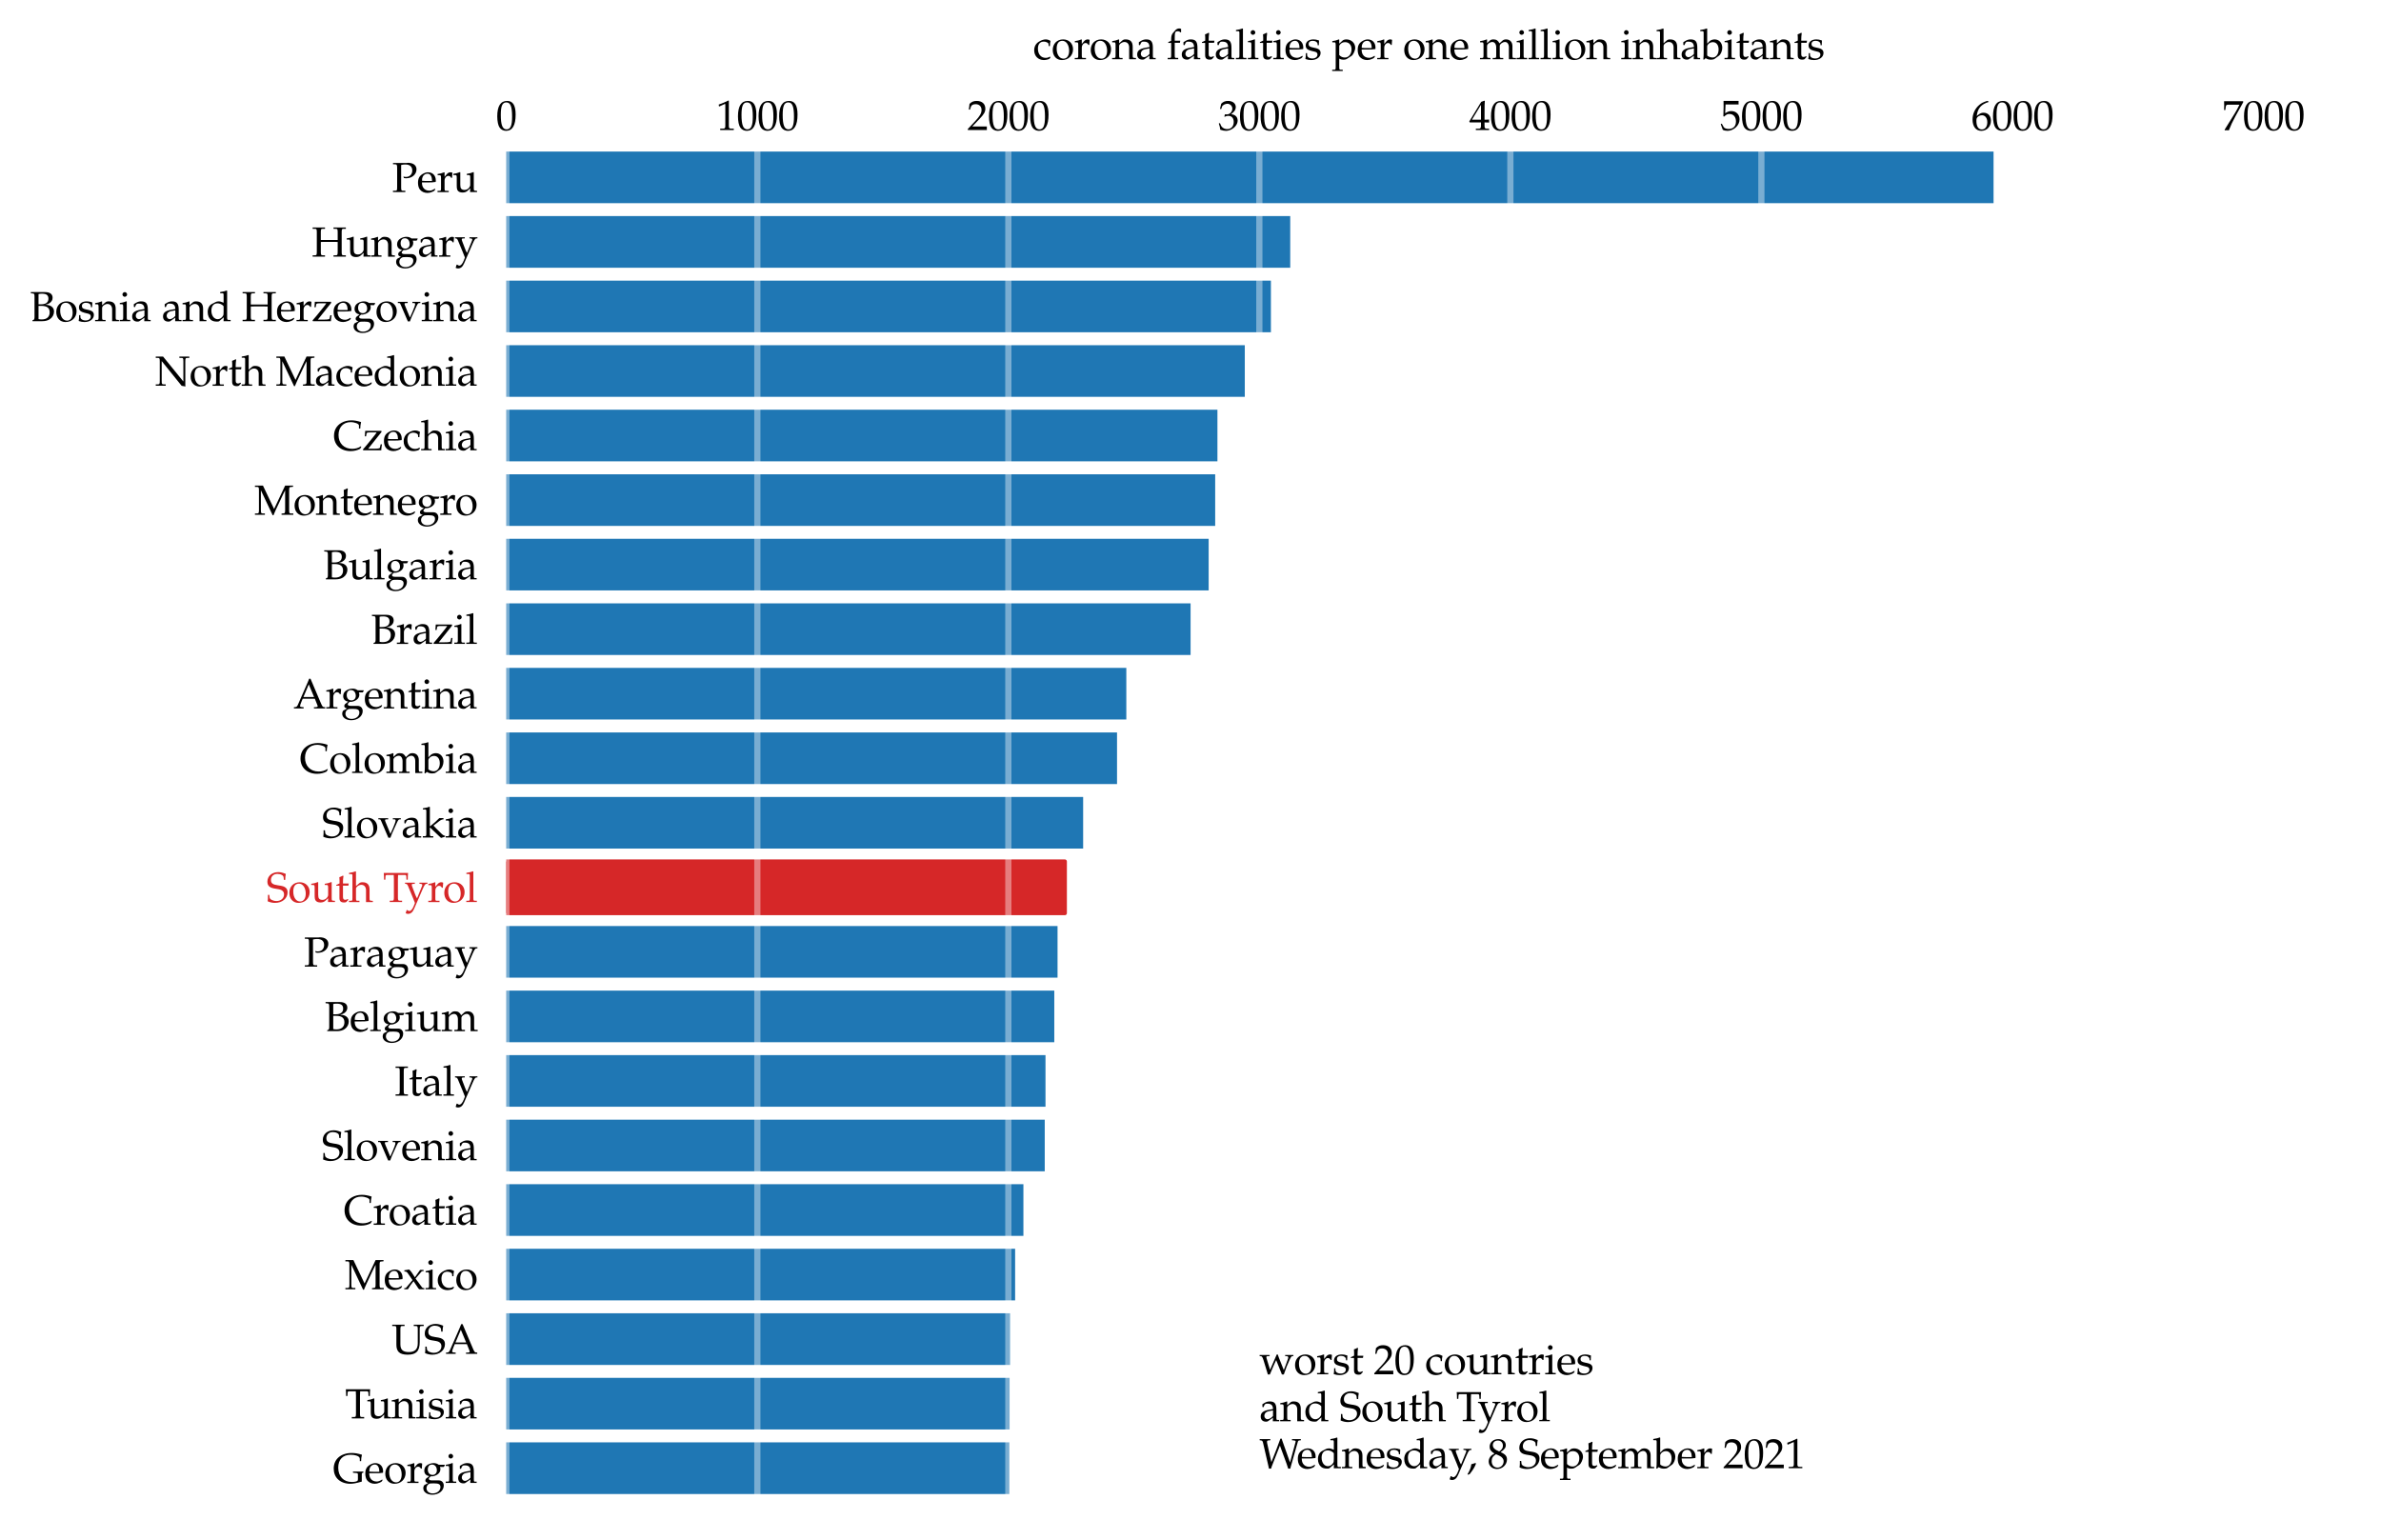 <?xml version="1.0" encoding="utf-8" standalone="no"?>
<!DOCTYPE svg PUBLIC "-//W3C//DTD SVG 1.1//EN"
  "http://www.w3.org/Graphics/SVG/1.1/DTD/svg11.dtd">
<svg height="372.606pt" version="1.1" viewBox="0 0 576.113 372.606" width="576.113pt" xmlns="http://www.w3.org/2000/svg" xmlns:xlink="http://www.w3.org/1999/xlink">
 <defs>
  <style type="text/css">*{stroke-linecap:butt;stroke-linejoin:round;}</style>
 </defs>
 <g id="figure_1">
  <g id="patch_1">
   <path d="M 0 372.606 
L 576.113 372.606 
L 576.113 0 
L 0 0 
z
" style="fill:#ffffff;"/>
  </g>
  <g id="axes_1">
   <g id="patch_2">
    <path d="M 122.513 365.406 
L 568.913 365.406 
L 568.913 32.766 
L 122.513 32.766 
z
" style="fill:#ffffff;"/>
   </g>
   <g id="patch_3">
    <path clip-path="url(#p0eedfbcb1a)" d="M 122.513 361.502 
L 244.225 361.502 
L 244.225 349.008 
L 122.513 349.008 
z
" style="fill:#1f77b4;"/>
   </g>
   <g id="patch_4">
    <path clip-path="url(#p0eedfbcb1a)" d="M 122.513 345.885 
L 244.286 345.885 
L 244.286 333.391 
L 122.513 333.391 
z
" style="fill:#1f77b4;"/>
   </g>
   <g id="patch_5">
    <path clip-path="url(#p0eedfbcb1a)" d="M 122.513 330.268 
L 244.407 330.268 
L 244.407 317.774 
L 122.513 317.774 
z
" style="fill:#1f77b4;"/>
   </g>
   <g id="patch_6">
    <path clip-path="url(#p0eedfbcb1a)" d="M 122.513 314.651 
L 245.622 314.651 
L 245.622 302.157 
L 122.513 302.157 
z
" style="fill:#1f77b4;"/>
   </g>
   <g id="patch_7">
    <path clip-path="url(#p0eedfbcb1a)" d="M 122.513 299.034 
L 247.626 299.034 
L 247.626 286.541 
L 122.513 286.541 
z
" style="fill:#1f77b4;"/>
   </g>
   <g id="patch_8">
    <path clip-path="url(#p0eedfbcb1a)" d="M 122.513 283.417 
L 252.789 283.417 
L 252.789 270.924 
L 122.513 270.924 
z
" style="fill:#1f77b4;"/>
   </g>
   <g id="patch_9">
    <path clip-path="url(#p0eedfbcb1a)" d="M 122.513 267.8 
L 252.971 267.8 
L 252.971 255.307 
L 122.513 255.307 
z
" style="fill:#1f77b4;"/>
   </g>
   <g id="patch_10">
    <path clip-path="url(#p0eedfbcb1a)" d="M 122.513 252.183 
L 255.097 252.183 
L 255.097 239.69 
L 122.513 239.69 
z
" style="fill:#1f77b4;"/>
   </g>
   <g id="patch_11">
    <path clip-path="url(#p0eedfbcb1a)" d="M 122.513 236.566 
L 255.886 236.566 
L 255.886 224.073 
L 122.513 224.073 
z
" style="fill:#1f77b4;"/>
   </g>
   <g id="patch_12">
    <path clip-path="url(#p0eedfbcb1a)" d="M 122.513 220.95 
L 257.648 220.95 
L 257.648 208.456 
L 122.513 208.456 
z
" style="fill:#d62728;stroke:#d62728;stroke-linejoin:miter;"/>
   </g>
   <g id="patch_13">
    <path clip-path="url(#p0eedfbcb1a)" d="M 122.513 205.333 
L 262.081 205.333 
L 262.081 192.839 
L 122.513 192.839 
z
" style="fill:#1f77b4;"/>
   </g>
   <g id="patch_14">
    <path clip-path="url(#p0eedfbcb1a)" d="M 122.513 189.716 
L 270.28 189.716 
L 270.28 177.222 
L 122.513 177.222 
z
" style="fill:#1f77b4;"/>
   </g>
   <g id="patch_15">
    <path clip-path="url(#p0eedfbcb1a)" d="M 122.513 174.099 
L 272.528 174.099 
L 272.528 161.605 
L 122.513 161.605 
z
" style="fill:#1f77b4;"/>
   </g>
   <g id="patch_16">
    <path clip-path="url(#p0eedfbcb1a)" d="M 122.513 158.482 
L 288.076 158.482 
L 288.076 145.988 
L 122.513 145.988 
z
" style="fill:#1f77b4;"/>
   </g>
   <g id="patch_17">
    <path clip-path="url(#p0eedfbcb1a)" d="M 122.513 142.865 
L 292.449 142.865 
L 292.449 130.372 
L 122.513 130.372 
z
" style="fill:#1f77b4;"/>
   </g>
   <g id="patch_18">
    <path clip-path="url(#p0eedfbcb1a)" d="M 122.513 127.248 
L 294.028 127.248 
L 294.028 114.755 
L 122.513 114.755 
z
" style="fill:#1f77b4;"/>
   </g>
   <g id="patch_19">
    <path clip-path="url(#p0eedfbcb1a)" d="M 122.513 111.631 
L 294.574 111.631 
L 294.574 99.138 
L 122.513 99.138 
z
" style="fill:#1f77b4;"/>
   </g>
   <g id="patch_20">
    <path clip-path="url(#p0eedfbcb1a)" d="M 122.513 96.014 
L 301.194 96.014 
L 301.194 83.521 
L 122.513 83.521 
z
" style="fill:#1f77b4;"/>
   </g>
   <g id="patch_21">
    <path clip-path="url(#p0eedfbcb1a)" d="M 122.513 80.397 
L 307.511 80.397 
L 307.511 67.904 
L 122.513 67.904 
z
" style="fill:#1f77b4;"/>
   </g>
   <g id="patch_22">
    <path clip-path="url(#p0eedfbcb1a)" d="M 122.513 64.781 
L 312.187 64.781 
L 312.187 52.287 
L 122.513 52.287 
z
" style="fill:#1f77b4;"/>
   </g>
   <g id="patch_23">
    <path clip-path="url(#p0eedfbcb1a)" d="M 122.513 49.164 
L 482.366 49.164 
L 482.366 36.67 
L 122.513 36.67 
z
" style="fill:#1f77b4;"/>
   </g>
   <g id="matplotlib.axis_1">
    <g id="xtick_1">
     <g id="text_1">
      <!-- $\mathdefault{0}$ -->
      <g transform="translate(120.022 31.456)scale(0.1 -0.1)">
       <defs>
        <path d="M 1683 4416 
C 691 4416 186 3628 186 2077 
C 186 1326 320 680 544 366 
C 768 51 1126 -128 1523 -128 
C 2490 -128 2976 705 2976 2346 
C 2976 3749 2560 4416 1683 4416 
z
M 1568 4192 
C 2189 4192 2438 3564 2438 2025 
C 2438 661 2195 96 1606 96 
C 986 96 723 744 723 2308 
C 723 3660 960 4192 1568 4192 
z
" id="URWPalladioL-Roma-30" transform="scale(0.016)"/>
       </defs>
       <use transform="scale(0.996)" xlink:href="#URWPalladioL-Roma-30"/>
      </g>
     </g>
    </g>
    <g id="xtick_2">
     <g id="text_2">
      <!-- $\mathdefault{1000}$ -->
      <g transform="translate(173.285 31.456)scale(0.1 -0.1)">
       <defs>
        <path d="M 429 3584 
L 493 3584 
L 1318 3956 
C 1325 3962 1331 3962 1338 3962 
C 1376 3962 1389 3905 1389 3751 
L 1389 613 
C 1389 276 1318 205 973 205 
L 614 205 
L 614 0 
C 1600 0 1600 0 1670 0 
C 1754 0 1894 0 2112 0 
C 2189 0 2413 0 2675 0 
L 2675 205 
L 2342 205 
C 1990 205 1926 276 1926 612 
L 1926 4443 
L 1837 4475 
C 1421 4257 966 4065 384 3860 
L 429 3584 
z
" id="URWPalladioL-Roma-31" transform="scale(0.016)"/>
       </defs>
       <use transform="scale(0.996)" xlink:href="#URWPalladioL-Roma-31"/>
       <use transform="translate(49.813 0)scale(0.996)" xlink:href="#URWPalladioL-Roma-30"/>
       <use transform="translate(99.626 0)scale(0.996)" xlink:href="#URWPalladioL-Roma-30"/>
       <use transform="translate(149.44 0)scale(0.996)" xlink:href="#URWPalladioL-Roma-30"/>
      </g>
     </g>
    </g>
    <g id="xtick_3">
     <g id="text_3">
      <!-- $\mathdefault{2000}$ -->
      <g transform="translate(234.02 31.456)scale(0.1 -0.1)">
       <defs>
        <path d="M 102 160 
L 102 0 
C 1299 0 1299 0 1530 0 
C 1760 0 1760 0 2995 0 
C 2982 125 2982 186 2982 269 
C 2982 348 2982 407 2995 539 
C 2259 539 1965 539 781 539 
L 1946 1761 
C 2566 2414 2758 2763 2758 3238 
C 2758 3966 2259 4416 1446 4416 
C 986 4416 672 4288 358 3969 
L 250 3099 
L 435 3099 
L 518 3393 
C 621 3763 851 3923 1280 3923 
C 1830 3923 2182 3577 2182 3035 
C 2182 2555 1914 2083 1190 1316 
L 102 160 
z
" id="URWPalladioL-Roma-32" transform="scale(0.016)"/>
       </defs>
       <use transform="scale(0.996)" xlink:href="#URWPalladioL-Roma-32"/>
       <use transform="translate(49.813 0)scale(0.996)" xlink:href="#URWPalladioL-Roma-30"/>
       <use transform="translate(99.626 0)scale(0.996)" xlink:href="#URWPalladioL-Roma-30"/>
       <use transform="translate(149.44 0)scale(0.996)" xlink:href="#URWPalladioL-Roma-30"/>
      </g>
     </g>
    </g>
    <g id="xtick_4">
     <g id="text_4">
      <!-- $\mathdefault{3000}$ -->
      <g transform="translate(294.754 31.456)scale(0.1 -0.1)">
       <defs>
        <path d="M 275 3197 
L 474 3197 
L 589 3554 
C 659 3770 1062 3987 1395 3987 
C 1811 3987 2150 3649 2150 3248 
C 2150 2770 1773 2368 1318 2368 
C 1267 2368 1197 2368 1114 2381 
L 1018 2381 
L 941 2047 
L 986 2008 
C 1229 2118 1350 2150 1523 2150 
C 2054 2150 2362 1809 2362 1222 
C 2362 566 1971 135 1376 135 
C 1082 135 819 231 627 411 
C 474 553 390 701 269 1049 
L 96 985 
C 230 593 282 361 320 39 
C 659 -77 941 -128 1178 -128 
C 1690 -128 2278 161 2630 593 
C 2848 857 2957 1140 2957 1442 
C 2957 1751 2829 2022 2598 2182 
C 2438 2298 2291 2350 1971 2407 
C 2483 2803 2675 3096 2675 3472 
C 2675 4040 2202 4416 1491 4416 
C 1056 4416 768 4295 461 3989 
L 275 3197 
z
" id="URWPalladioL-Roma-33" transform="scale(0.016)"/>
       </defs>
       <use transform="scale(0.996)" xlink:href="#URWPalladioL-Roma-33"/>
       <use transform="translate(49.813 0)scale(0.996)" xlink:href="#URWPalladioL-Roma-30"/>
       <use transform="translate(99.626 0)scale(0.996)" xlink:href="#URWPalladioL-Roma-30"/>
       <use transform="translate(149.44 0)scale(0.996)" xlink:href="#URWPalladioL-Roma-30"/>
      </g>
     </g>
    </g>
    <g id="xtick_5">
     <g id="text_5">
      <!-- $\mathdefault{4000}$ -->
      <g transform="translate(355.489 31.456)scale(0.1 -0.1)">
       <defs>
        <path d="M 1792 1152 
L 1792 673 
C 1792 289 1722 199 1408 199 
L 1011 199 
L 1011 0 
C 1862 0 1862 0 2016 0 
C 2170 0 2170 0 3021 0 
L 3021 199 
L 2714 199 
C 2400 199 2330 282 2330 669 
L 2330 1152 
C 2707 1152 2842 1152 3021 1133 
L 3021 1588 
C 2720 1563 2598 1563 2502 1563 
L 2483 1563 
L 2330 1563 
L 2330 2457 
C 2330 3600 2342 4152 2374 4416 
L 2298 4448 
L 1824 4275 
L 13 1299 
L 83 1152 
L 1792 1152 
z
M 1792 1563 
L 416 1563 
L 1792 3826 
L 1792 1563 
z
" id="URWPalladioL-Roma-34" transform="scale(0.016)"/>
       </defs>
       <use transform="scale(0.996)" xlink:href="#URWPalladioL-Roma-34"/>
       <use transform="translate(49.813 0)scale(0.996)" xlink:href="#URWPalladioL-Roma-30"/>
       <use transform="translate(99.626 0)scale(0.996)" xlink:href="#URWPalladioL-Roma-30"/>
       <use transform="translate(149.44 0)scale(0.996)" xlink:href="#URWPalladioL-Roma-30"/>
      </g>
     </g>
    </g>
    <g id="xtick_6">
     <g id="text_6">
      <!-- $\mathdefault{5000}$ -->
      <g transform="translate(416.224 31.456)scale(0.1 -0.1)">
       <defs>
        <path d="M 813 3877 
C 1638 3877 1997 3877 2765 3877 
L 2797 3907 
C 2784 4016 2784 4064 2784 4144 
C 2784 4229 2784 4277 2797 4386 
L 2765 4416 
C 2285 4416 1997 4416 1651 4416 
C 1299 4416 1018 4416 538 4416 
L 506 4403 
C 512 4011 518 3729 518 3523 
C 518 2977 499 2360 480 2077 
L 608 2038 
C 909 2341 1082 2432 1395 2432 
C 2010 2432 2394 1993 2394 1296 
C 2394 580 1984 160 1286 160 
C 941 160 621 277 531 444 
L 237 973 
L 83 883 
C 230 516 307 310 397 27 
C 576 -71 832 -128 1107 -128 
C 1536 -128 1990 59 2342 368 
C 2733 716 2938 1154 2938 1630 
C 2938 2359 2419 2874 1690 2874 
C 1382 2874 1152 2791 755 2554 
L 813 3877 
z
" id="URWPalladioL-Roma-35" transform="scale(0.016)"/>
       </defs>
       <use transform="scale(0.996)" xlink:href="#URWPalladioL-Roma-35"/>
       <use transform="translate(49.813 0)scale(0.996)" xlink:href="#URWPalladioL-Roma-30"/>
       <use transform="translate(99.626 0)scale(0.996)" xlink:href="#URWPalladioL-Roma-30"/>
       <use transform="translate(149.44 0)scale(0.996)" xlink:href="#URWPalladioL-Roma-30"/>
      </g>
     </g>
    </g>
    <g id="xtick_7">
     <g id="text_7">
      <!-- $\mathdefault{6000}$ -->
      <g transform="translate(476.958 31.456)scale(0.1 -0.1)">
       <defs>
        <path d="M 2662 4310 
L 2426 4419 
C 1811 4214 1549 4086 1222 3804 
C 563 3246 205 2464 205 1585 
C 205 526 717 -128 1542 -128 
C 2374 -128 2995 532 2995 1405 
C 2995 2143 2554 2624 1875 2624 
C 1555 2624 1363 2540 986 2239 
C 915 2181 909 2175 838 2124 
C 973 3284 1510 3913 2662 4259 
L 2662 4310 
z
M 1632 2239 
C 2118 2239 2445 1816 2445 1181 
C 2445 513 2118 83 1626 83 
C 1082 83 787 551 787 1412 
C 787 1636 813 1758 883 1867 
C 1024 2085 1325 2239 1632 2239 
z
" id="URWPalladioL-Roma-36" transform="scale(0.016)"/>
       </defs>
       <use transform="scale(0.996)" xlink:href="#URWPalladioL-Roma-36"/>
       <use transform="translate(49.813 0)scale(0.996)" xlink:href="#URWPalladioL-Roma-30"/>
       <use transform="translate(99.626 0)scale(0.996)" xlink:href="#URWPalladioL-Roma-30"/>
       <use transform="translate(149.44 0)scale(0.996)" xlink:href="#URWPalladioL-Roma-30"/>
      </g>
     </g>
    </g>
    <g id="xtick_8">
     <g id="text_8">
      <!-- $\mathdefault{7000}$ -->
      <g transform="translate(537.693 31.456)scale(0.1 -0.1)">
       <defs>
        <path d="M 358 32 
L 416 -51 
C 666 -32 666 -32 710 -32 
C 755 -32 755 -32 1005 -51 
C 1274 649 1587 1317 2010 2087 
L 3181 4199 
L 3181 4372 
C 2490 4372 2266 4372 1747 4372 
C 1280 4372 966 4372 346 4372 
L 282 4359 
C 301 3750 301 3750 301 3685 
C 301 3614 301 3614 282 3031 
L 474 3031 
L 518 3390 
C 570 3789 614 3840 909 3840 
L 2618 3840 
C 2362 3313 2163 2941 1920 2549 
L 358 32 
z
" id="URWPalladioL-Roma-37" transform="scale(0.016)"/>
       </defs>
       <use transform="scale(0.996)" xlink:href="#URWPalladioL-Roma-37"/>
       <use transform="translate(49.813 0)scale(0.996)" xlink:href="#URWPalladioL-Roma-30"/>
       <use transform="translate(99.626 0)scale(0.996)" xlink:href="#URWPalladioL-Roma-30"/>
       <use transform="translate(149.44 0)scale(0.996)" xlink:href="#URWPalladioL-Roma-30"/>
      </g>
     </g>
    </g>
    <g id="text_9">
     <!-- corona fatalities per one million inhabitants -->
     <g transform="translate(249.973 14.328)scale(0.1 -0.1)">
      <defs>
       <path d="M 2554 1994 
C 2554 2289 2586 2552 2643 2783 
C 2387 2937 2163 3008 1901 3008 
C 1594 3008 1235 2886 851 2642 
C 403 2360 166 1911 166 1347 
C 166 481 774 -128 1632 -128 
C 1965 -128 2445 -6 2509 90 
L 2643 295 
L 2579 391 
C 2342 263 2138 205 1907 205 
C 1197 205 730 757 730 1603 
C 730 2289 1050 2674 1626 2674 
C 1907 2674 2214 2546 2330 2386 
L 2374 1994 
L 2554 1994 
z
" id="URWPalladioL-Roma-63" transform="scale(0.016)"/>
       <path d="M 1786 3008 
C 851 3008 205 2347 205 1392 
C 205 487 774 -128 1600 -128 
C 2586 -128 3290 558 3290 1520 
C 3290 2386 2662 3008 1786 3008 
z
M 1670 2796 
C 2259 2796 2694 2155 2694 1283 
C 2694 545 2368 83 1850 83 
C 1222 83 800 699 800 1610 
C 800 2379 1107 2796 1670 2796 
z
" id="URWPalladioL-Roma-6f" transform="scale(0.016)"/>
       <path d="M 147 2565 
L 384 2565 
C 640 2565 666 2520 666 2094 
L 666 643 
C 666 237 646 192 429 192 
L 134 192 
L 134 -7 
C 595 -7 762 -7 922 -7 
C 1050 -7 1050 -7 1837 -7 
L 1837 192 
L 1504 192 
C 1216 192 1203 211 1203 638 
L 1203 1751 
C 1203 2139 1459 2463 1773 2463 
C 1965 2463 2099 2373 2202 2169 
L 2336 2169 
L 2394 2937 
C 2323 2982 2208 3008 2093 3008 
C 1901 3008 1696 2905 1562 2745 
L 1203 2322 
L 1203 2982 
L 1146 3008 
C 819 2873 486 2783 147 2745 
L 147 2565 
z
" id="URWPalladioL-Roma-72" transform="scale(0.016)"/>
       <path d="M 2624 -7 
C 3014 -7 3021 -7 3130 -7 
C 3219 -7 3219 -7 3661 -7 
L 3661 179 
L 3398 205 
C 3181 205 3162 244 3162 654 
L 3162 1892 
C 3162 2642 2810 3008 2093 3008 
C 1856 3008 1722 2963 1587 2847 
L 1101 2424 
L 1101 2982 
L 1043 3008 
C 717 2873 384 2783 45 2745 
L 45 2565 
L 282 2565 
C 538 2565 563 2520 563 2094 
L 563 643 
C 563 237 544 192 326 192 
L 38 192 
L 38 -7 
C 474 -7 646 -7 832 -7 
C 1018 -7 1190 -7 1626 -7 
L 1626 192 
L 1338 192 
C 1120 192 1101 237 1101 643 
L 1101 2011 
C 1101 2300 1523 2616 1914 2616 
C 2342 2616 2624 2297 2624 1806 
L 2624 -7 
z
" id="URWPalladioL-Roma-6e" transform="scale(0.016)"/>
       <path d="M 2074 538 
L 2042 -1 
C 2458 -1 2458 -1 2541 -1 
C 2573 -1 2733 -1 3014 -1 
L 3014 192 
L 2765 192 
C 2611 192 2586 244 2586 558 
L 2586 1731 
C 2586 2668 2317 3008 1574 3008 
C 1299 3008 1043 2937 800 2791 
L 461 2585 
L 461 2171 
L 627 2126 
L 710 2323 
C 845 2623 909 2668 1203 2668 
C 1805 2668 2054 2431 2074 1852 
L 1440 1736 
C 570 1577 205 1277 205 722 
C 205 224 506 -64 1011 -64 
C 1126 -64 1235 -45 1280 -13 
L 2074 538 
z
M 2074 806 
C 1888 544 1485 302 1235 302 
C 979 302 755 538 755 812 
C 755 1048 883 1271 1075 1392 
C 1235 1488 1587 1577 2074 1648 
L 2074 806 
z
" id="URWPalladioL-Roma-61" transform="scale(0.016)"/>
       <path d="M 2182 4601 
C 2048 4652 1971 4672 1888 4672 
C 1683 4672 1459 4563 1318 4404 
L 947 3985 
C 762 3775 678 3490 678 3070 
L 678 2803 
L 237 2604 
L 237 2476 
L 678 2476 
L 678 651 
C 678 244 659 199 442 199 
L 147 199 
L 147 0 
C 787 0 787 0 947 0 
C 1107 0 1107 0 1747 0 
L 1747 199 
L 1453 199 
C 1235 199 1216 245 1216 653 
L 1216 2489 
L 2010 2489 
L 2054 2816 
L 1216 2816 
L 1216 3350 
C 1216 4073 1299 4248 1664 4248 
C 1837 4248 1952 4204 2106 4071 
L 2182 4109 
L 2182 4601 
z
" id="URWPalladioL-Roma-66" transform="scale(0.016)"/>
       <path d="M 627 2476 
L 627 619 
C 627 142 838 -64 1331 -64 
C 1478 -64 1632 -32 1670 13 
L 1978 353 
L 1894 463 
C 1734 372 1638 340 1517 340 
C 1267 340 1165 470 1165 788 
L 1165 2489 
L 1984 2489 
L 2042 2816 
L 1165 2816 
L 1165 3056 
C 1165 3321 1184 3547 1235 3951 
L 1158 4021 
C 1005 3925 813 3842 614 3778 
C 634 3585 640 3463 640 3271 
L 640 2822 
L 141 2598 
L 141 2476 
L 627 2476 
z
" id="URWPalladioL-Roma-74" transform="scale(0.016)"/>
       <path d="M 147 4256 
L 506 4256 
C 621 4256 666 4185 666 3992 
L 666 651 
C 666 244 646 199 429 199 
L 134 199 
L 134 0 
C 774 0 774 0 934 0 
C 1094 0 1094 0 1734 0 
L 1734 199 
L 1440 199 
C 1222 199 1203 244 1203 650 
L 1203 4621 
L 1146 4673 
C 864 4564 653 4512 147 4435 
L 147 4256 
z
" id="URWPalladioL-Roma-6c" transform="scale(0.016)"/>
       <path d="M 1203 2993 
L 1146 3019 
C 819 2884 486 2793 147 2755 
L 147 2576 
L 384 2576 
C 640 2576 666 2531 666 2105 
L 666 651 
C 666 244 646 199 429 199 
L 134 199 
L 134 0 
C 774 0 774 0 934 0 
C 1094 0 1094 0 1734 0 
L 1734 199 
L 1440 199 
C 1222 199 1203 244 1203 651 
L 1203 2993 
z
M 909 4416 
C 717 4416 550 4249 550 4056 
C 550 3870 717 3704 902 3704 
C 1088 3704 1261 3870 1261 4056 
C 1261 4236 1088 4416 909 4416 
z
" id="URWPalladioL-Roma-69" transform="scale(0.016)"/>
       <path d="M 2797 447 
L 2714 511 
C 2304 269 2157 212 1882 212 
C 1466 212 1120 398 941 711 
C 819 921 774 1101 762 1472 
L 1696 1472 
C 2138 1472 2413 1472 2854 1544 
C 2861 1634 2867 1693 2867 1771 
C 2867 2520 2394 3008 1677 3008 
C 1440 3008 1165 2924 902 2770 
C 378 2469 166 2071 166 1404 
C 166 1000 262 654 435 410 
C 691 71 1120 -128 1600 -128 
C 1837 -128 2074 -77 2336 37 
C 2509 108 2643 191 2669 230 
L 2797 447 
z
M 2298 1690 
C 1965 1690 1811 1690 1581 1690 
C 1286 1690 1120 1690 774 1722 
C 774 2027 800 2169 883 2337 
C 1018 2622 1293 2796 1600 2796 
C 1811 2796 1978 2711 2093 2534 
C 2234 2319 2278 2129 2298 1690 
z
" id="URWPalladioL-Roma-65" transform="scale(0.016)"/>
       <path d="M 262 917 
C 262 475 243 282 192 26 
C 525 -83 774 -128 1069 -128 
C 1907 -128 2502 321 2502 949 
C 2502 1148 2445 1295 2323 1424 
C 2157 1584 1946 1661 1382 1770 
C 858 1873 685 2001 685 2296 
C 685 2616 909 2796 1299 2796 
C 1728 2796 2054 2572 2054 2270 
L 2054 2123 
L 2234 2123 
C 2240 2495 2246 2648 2266 2847 
C 1926 2963 1696 3008 1434 3008 
C 691 3008 237 2655 237 2078 
C 237 1770 378 1552 672 1417 
C 845 1340 1184 1238 1619 1141 
C 1907 1077 2029 943 2029 699 
C 2029 353 1709 109 1254 109 
C 787 109 454 333 454 654 
L 454 917 
L 262 917 
z
" id="URWPalladioL-Roma-73" transform="scale(0.016)"/>
       <path d="M 64 2565 
L 301 2565 
C 557 2565 582 2520 582 2095 
L 582 -1142 
C 582 -1548 563 -1593 346 -1593 
L 51 -1593 
L 51 -1792 
C 691 -1792 691 -1792 851 -1792 
C 1011 -1792 1011 -1792 1651 -1792 
L 1651 -1593 
L 1357 -1593 
C 1139 -1593 1120 -1547 1120 -1138 
L 1120 89 
C 1312 -26 1517 -71 1805 -71 
C 1990 -71 2157 -32 2259 32 
L 2989 505 
C 3245 672 3546 1330 3546 1740 
C 3546 2451 2957 3008 2214 3008 
C 1978 3008 1747 2943 1645 2847 
L 1120 2367 
L 1120 2982 
L 1062 3008 
C 736 2873 403 2783 64 2745 
L 64 2565 
z
M 1120 1964 
C 1120 2053 1152 2124 1235 2233 
C 1421 2469 1683 2591 2003 2591 
C 2605 2591 2989 2169 2989 1504 
C 2989 787 2560 256 1984 256 
C 1632 256 1370 372 1120 633 
L 1120 1964 
z
" id="URWPalladioL-Roma-70" transform="scale(0.016)"/>
       <path d="M 115 2565 
L 352 2565 
C 608 2565 634 2520 634 2094 
L 634 643 
C 634 237 614 192 397 192 
L 102 192 
L 102 -7 
C 717 -7 736 -7 915 -7 
C 1094 -7 1261 -7 1677 -7 
L 1677 179 
L 1408 205 
C 1190 205 1171 250 1171 654 
L 1171 2014 
C 1171 2302 1594 2616 1978 2616 
C 2323 2616 2560 2287 2560 1798 
L 2560 643 
C 2560 237 2541 192 2323 192 
L 2029 192 
L 2029 -7 
C 2669 -7 2669 -7 2829 -7 
C 2989 -7 2989 -7 3629 -7 
L 3629 192 
L 3334 192 
C 3117 192 3098 237 3098 643 
L 3098 2011 
C 3098 2300 3520 2616 3904 2616 
C 4250 2616 4486 2291 4486 1806 
L 4486 -7 
C 4877 -7 4883 -7 4992 -7 
C 5075 -7 5075 -7 5562 -7 
L 5562 192 
L 5261 192 
C 5043 192 5024 237 5024 643 
L 5024 1970 
C 5024 2608 4653 3008 4064 3008 
C 3840 3008 3654 2950 3539 2847 
L 3053 2412 
C 2848 2834 2586 3008 2144 3008 
C 1907 3008 1728 2950 1613 2847 
L 1171 2437 
L 1171 2982 
L 1114 3008 
C 787 2873 454 2783 115 2745 
L 115 2565 
z
" id="URWPalladioL-Roma-6d" transform="scale(0.016)"/>
       <path d="M 45 4248 
L 403 4248 
C 518 4248 563 4177 563 3984 
L 563 643 
C 563 237 544 192 326 192 
L 38 192 
L 38 -7 
C 474 -7 646 -7 832 -7 
C 1018 -7 1190 -7 1626 -7 
L 1626 192 
L 1338 192 
C 1120 192 1101 237 1101 643 
L 1101 2011 
C 1101 2300 1523 2616 1914 2616 
C 2342 2616 2624 2297 2624 1806 
L 2624 -7 
C 3014 -7 3021 -7 3130 -7 
C 3219 -7 3219 -7 3661 -7 
L 3661 179 
L 3398 205 
C 3181 205 3162 244 3162 654 
L 3162 1892 
C 3162 2642 2810 3008 2093 3008 
C 1856 3008 1722 2963 1587 2847 
L 1101 2424 
L 1101 4613 
L 1043 4665 
C 762 4556 550 4504 45 4427 
L 45 4248 
z
" id="URWPalladioL-Roma-68" transform="scale(0.016)"/>
       <path d="M 960 4620 
L 902 4672 
C 621 4563 410 4511 -96 4434 
L -96 4255 
L 262 4255 
C 378 4255 422 4184 422 3991 
L 422 989 
C 422 591 416 416 371 -33 
L 474 -71 
L 730 160 
C 986 -7 1216 -71 1555 -71 
C 1805 -71 1971 -26 2106 70 
L 2746 531 
C 3027 735 3251 1266 3251 1733 
C 3251 2476 2771 3008 2093 3008 
C 1792 3008 1478 2892 1312 2725 
L 960 2367 
L 960 4620 
z
M 960 1977 
C 960 2066 1024 2181 1126 2297 
C 1306 2482 1555 2591 1818 2591 
C 2355 2591 2694 2156 2694 1472 
C 2694 755 2310 256 1766 256 
C 1434 256 960 460 960 601 
L 960 1977 
z
" id="URWPalladioL-Roma-62" transform="scale(0.016)"/>
      </defs>
      <use transform="scale(0.996)" xlink:href="#URWPalladioL-Roma-63"/>
      <use transform="translate(44.234 0)scale(0.996)" xlink:href="#URWPalladioL-Roma-6f"/>
      <use transform="translate(98.629 0)scale(0.996)" xlink:href="#URWPalladioL-Roma-72"/>
      <use transform="translate(136.188 0)scale(0.996)" xlink:href="#URWPalladioL-Roma-6f"/>
      <use transform="translate(190.584 0)scale(0.996)" xlink:href="#URWPalladioL-Roma-6e"/>
      <use transform="translate(248.566 0)scale(0.996)" xlink:href="#URWPalladioL-Roma-61"/>
      <use transform="translate(323.286 0)scale(0.996)" xlink:href="#URWPalladioL-Roma-66"/>
      <use transform="translate(356.461 0)scale(0.996)" xlink:href="#URWPalladioL-Roma-61"/>
      <use transform="translate(406.274 0)scale(0.996)" xlink:href="#URWPalladioL-Roma-74"/>
      <use transform="translate(438.751 0)scale(0.996)" xlink:href="#URWPalladioL-Roma-61"/>
      <use transform="translate(488.565 0)scale(0.996)" xlink:href="#URWPalladioL-Roma-6c"/>
      <use transform="translate(517.555 0)scale(0.996)" xlink:href="#URWPalladioL-Roma-69"/>
      <use transform="translate(546.545 0)scale(0.996)" xlink:href="#URWPalladioL-Roma-74"/>
      <use transform="translate(579.022 0)scale(0.996)" xlink:href="#URWPalladioL-Roma-69"/>
      <use transform="translate(608.013 0)scale(0.996)" xlink:href="#URWPalladioL-Roma-65"/>
      <use transform="translate(655.733 0)scale(0.996)" xlink:href="#URWPalladioL-Roma-73"/>
      <use transform="translate(722.881 0)scale(0.996)" xlink:href="#URWPalladioL-Roma-70"/>
      <use transform="translate(782.756 0)scale(0.996)" xlink:href="#URWPalladioL-Roma-65"/>
      <use transform="translate(830.476 0)scale(0.996)" xlink:href="#URWPalladioL-Roma-72"/>
      <use transform="translate(894.734 0)scale(0.996)" xlink:href="#URWPalladioL-Roma-6f"/>
      <use transform="translate(949.13 0)scale(0.996)" xlink:href="#URWPalladioL-Roma-6e"/>
      <use transform="translate(1007.112 0)scale(0.996)" xlink:href="#URWPalladioL-Roma-65"/>
      <use transform="translate(1079.739 0)scale(0.996)" xlink:href="#URWPalladioL-Roma-6d"/>
      <use transform="translate(1167.709 0)scale(0.996)" xlink:href="#URWPalladioL-Roma-69"/>
      <use transform="translate(1196.699 0)scale(0.996)" xlink:href="#URWPalladioL-Roma-6c"/>
      <use transform="translate(1225.689 0)scale(0.996)" xlink:href="#URWPalladioL-Roma-6c"/>
      <use transform="translate(1254.68 0)scale(0.996)" xlink:href="#URWPalladioL-Roma-69"/>
      <use transform="translate(1283.67 0)scale(0.996)" xlink:href="#URWPalladioL-Roma-6f"/>
      <use transform="translate(1338.066 0)scale(0.996)" xlink:href="#URWPalladioL-Roma-6e"/>
      <use transform="translate(1420.954 0)scale(0.996)" xlink:href="#URWPalladioL-Roma-69"/>
      <use transform="translate(1449.945 0)scale(0.996)" xlink:href="#URWPalladioL-Roma-6e"/>
      <use transform="translate(1507.927 0)scale(0.996)" xlink:href="#URWPalladioL-Roma-68"/>
      <use transform="translate(1565.909 0)scale(0.996)" xlink:href="#URWPalladioL-Roma-61"/>
      <use transform="translate(1615.722 0)scale(0.996)" xlink:href="#URWPalladioL-Roma-62"/>
      <use transform="translate(1670.814 0)scale(0.996)" xlink:href="#URWPalladioL-Roma-69"/>
      <use transform="translate(1699.805 0)scale(0.996)" xlink:href="#URWPalladioL-Roma-74"/>
      <use transform="translate(1732.282 0)scale(0.996)" xlink:href="#URWPalladioL-Roma-61"/>
      <use transform="translate(1782.095 0)scale(0.996)" xlink:href="#URWPalladioL-Roma-6e"/>
      <use transform="translate(1840.077 0)scale(0.996)" xlink:href="#URWPalladioL-Roma-74"/>
      <use transform="translate(1872.554 0)scale(0.996)" xlink:href="#URWPalladioL-Roma-73"/>
     </g>
    </g>
   </g>
   <g id="matplotlib.axis_2">
    <g id="ytick_1">
     <g id="text_10">
      <!-- Georgia -->
      <g transform="translate(80.524 358.819)scale(0.1 -0.1)">
       <defs>
        <path d="M 4102 3307 
L 4301 3307 
C 4301 3633 4339 3934 4429 4280 
C 3718 4486 3392 4544 2880 4544 
C 1229 4544 141 3608 141 2186 
C 141 1538 358 961 762 571 
C 1203 128 1894 -128 2637 -128 
C 3091 -128 3533 -45 4403 199 
L 4403 1274 
C 4403 1473 4410 1486 4474 1511 
L 4659 1576 
L 4634 1730 
C 4064 1730 4045 1730 3846 1730 
C 3661 1730 3622 1730 3066 1730 
L 3066 1544 
L 3597 1500 
C 3757 1487 3814 1429 3814 1275 
L 3814 628 
C 3814 475 3802 398 3776 353 
C 3706 231 3322 141 2899 141 
C 1632 141 826 987 826 2319 
C 826 3556 1517 4274 2714 4274 
C 3046 4274 3328 4236 3571 4159 
C 3942 4037 4102 3890 4102 3647 
L 4102 3307 
z
" id="URWPalladioL-Roma-47" transform="scale(0.016)"/>
        <path d="M 3322 2432 
L 3482 2695 
L 3456 2759 
L 2547 2759 
C 2310 2937 2080 3008 1766 3008 
C 1485 3008 1158 2920 896 2768 
C 538 2567 352 2258 352 1874 
C 352 1408 646 1087 1120 1036 
L 614 640 
C 550 543 518 459 518 361 
C 518 180 634 76 941 -14 
L 384 -316 
C 294 -367 205 -604 205 -803 
C 205 -1388 774 -1792 1587 -1792 
C 2554 -1792 3315 -1182 3315 -399 
C 3315 63 3008 384 2560 384 
L 1536 384 
C 1203 384 1050 462 1050 639 
C 1050 724 1101 795 1267 939 
C 1306 972 1318 985 1344 1011 
C 1408 1004 1446 998 1498 998 
C 1773 998 2112 1118 2374 1300 
C 2662 1507 2803 1759 2803 2093 
C 2803 2218 2784 2300 2733 2432 
L 3322 2432 
z
M 1536 2790 
C 1971 2790 2266 2438 2266 1905 
C 2266 1499 1997 1216 1606 1216 
C 1178 1216 890 1542 890 2025 
C 890 2507 1126 2790 1536 2790 
z
M 1837 -65 
C 2560 -65 2810 -212 2810 -630 
C 2810 -1182 2304 -1593 1632 -1593 
C 1075 -1593 691 -1266 691 -790 
C 691 -502 858 -238 1114 -129 
C 1216 -78 1395 -65 1837 -65 
z
" id="URWPalladioL-Roma-67" transform="scale(0.016)"/>
       </defs>
       <use transform="scale(0.996)" xlink:href="#URWPalladioL-Roma-47"/>
       <use transform="translate(76.014 0)scale(0.996)" xlink:href="#URWPalladioL-Roma-65"/>
       <use transform="translate(123.734 0)scale(0.996)" xlink:href="#URWPalladioL-Roma-6f"/>
       <use transform="translate(178.13 0)scale(0.996)" xlink:href="#URWPalladioL-Roma-72"/>
       <use transform="translate(215.689 0)scale(0.996)" xlink:href="#URWPalladioL-Roma-67"/>
       <use transform="translate(271.081 0)scale(0.996)" xlink:href="#URWPalladioL-Roma-69"/>
       <use transform="translate(300.071 0)scale(0.996)" xlink:href="#URWPalladioL-Roma-61"/>
      </g>
     </g>
    </g>
    <g id="ytick_2">
     <g id="text_11">
      <!-- Tunisia -->
      <g transform="translate(83.493 343.202)scale(0.1 -0.1)">
       <defs>
        <path d="M 1632 4114 
C 1651 3896 1658 3749 1658 3473 
L 1658 763 
C 1658 256 1626 205 1331 205 
L 1024 205 
L 1024 0 
C 1402 0 1626 0 1958 0 
C 2291 0 2522 0 2899 0 
L 2899 205 
L 2592 205 
C 2298 205 2266 256 2266 763 
L 2266 3473 
C 2266 3762 2272 3903 2291 4114 
L 3283 4114 
C 3462 4114 3533 4057 3539 3904 
L 3565 3400 
L 3763 3400 
C 3763 3810 3776 4056 3808 4416 
C 3347 4416 3136 4416 2957 4416 
C 2707 4416 2522 4416 2426 4416 
L 1414 4416 
C 1350 4416 1005 4416 550 4416 
L 115 4416 
C 147 4056 160 3810 160 3400 
L 358 3400 
L 384 3904 
C 390 4057 461 4114 640 4114 
L 1632 4114 
z
" id="URWPalladioL-Roma-54" transform="scale(0.016)"/>
        <path d="M 3219 3009 
L 3162 3035 
C 2835 2900 2502 2810 2163 2772 
L 2163 2592 
L 2400 2592 
C 2656 2592 2682 2547 2682 2121 
L 2682 1070 
C 2682 928 2592 747 2445 599 
C 2266 418 2061 327 1811 327 
C 1587 327 1408 398 1306 521 
C 1216 624 1171 824 1171 1107 
L 1171 3009 
L 1114 3035 
C 787 2900 454 2810 115 2772 
L 115 2592 
L 352 2592 
C 608 2592 634 2547 634 2122 
L 634 1039 
C 634 587 672 387 787 227 
C 928 33 1171 -64 1536 -64 
C 1824 -64 2080 26 2253 186 
L 2682 585 
C 2682 401 2675 298 2656 0 
C 3085 0 3091 0 3187 0 
C 3277 0 3277 0 3718 0 
L 3718 186 
L 3456 212 
C 3238 212 3219 251 3219 664 
L 3219 3009 
z
" id="URWPalladioL-Roma-75" transform="scale(0.016)"/>
       </defs>
       <use transform="scale(0.996)" xlink:href="#URWPalladioL-Roma-54"/>
       <use transform="translate(52.104 0)scale(0.996)" xlink:href="#URWPalladioL-Roma-75"/>
       <use transform="translate(112.178 0)scale(0.996)" xlink:href="#URWPalladioL-Roma-6e"/>
       <use transform="translate(170.16 0)scale(0.996)" xlink:href="#URWPalladioL-Roma-69"/>
       <use transform="translate(199.151 0)scale(0.996)" xlink:href="#URWPalladioL-Roma-73"/>
       <use transform="translate(241.392 0)scale(0.996)" xlink:href="#URWPalladioL-Roma-69"/>
       <use transform="translate(270.382 0)scale(0.996)" xlink:href="#URWPalladioL-Roma-61"/>
      </g>
     </g>
    </g>
    <g id="ytick_3">
     <g id="text_12">
      <!-- USA -->
      <g transform="translate(94.781 327.585)scale(0.1 -0.1)">
       <defs>
        <path d="M 4250 3664 
C 4250 4166 4282 4224 4576 4224 
L 4858 4224 
L 4858 4423 
C 4186 4423 4186 4423 4090 4423 
C 3981 4423 3981 4423 3347 4423 
L 3347 4224 
L 3629 4224 
C 3923 4224 3955 4166 3955 3664 
L 3955 1603 
C 3955 695 3520 269 2592 269 
C 1702 269 1318 624 1318 1448 
L 1318 3664 
C 1318 4172 1350 4224 1645 4224 
L 1952 4224 
L 1952 4423 
C 1485 4423 1344 4423 1011 4423 
C 691 4423 538 4423 77 4423 
L 77 4224 
L 384 4224 
C 678 4224 710 4172 710 3664 
L 710 1378 
C 710 876 826 522 1069 271 
C 1325 7 1779 -128 2419 -128 
C 3078 -128 3520 7 3808 303 
C 4109 606 4250 1089 4250 1804 
L 4250 3664 
z
" id="URWPalladioL-Roma-55" transform="scale(0.016)"/>
        <path d="M 2861 3371 
C 2861 3711 2886 3928 2950 4274 
C 2438 4480 2150 4544 1798 4544 
C 845 4544 154 3941 154 3102 
C 154 2788 237 2557 422 2384 
C 640 2186 934 2083 1555 2000 
C 2048 1929 2272 1859 2438 1711 
C 2605 1577 2682 1391 2682 1147 
C 2682 571 2202 154 1536 154 
C 1024 154 525 404 493 666 
L 442 1096 
L 237 1096 
C 243 980 243 878 243 840 
C 243 545 230 404 192 116 
C 557 -45 928 -128 1299 -128 
C 2413 -128 3219 545 3219 1474 
C 3219 1775 3136 1987 2957 2153 
C 2733 2364 2464 2448 1747 2544 
C 966 2646 691 2858 691 3352 
C 691 3890 1094 4274 1658 4274 
C 1907 4274 2144 4223 2317 4127 
C 2528 4018 2598 3922 2618 3737 
L 2656 3371 
L 2861 3371 
z
" id="URWPalladioL-Roma-53" transform="scale(0.016)"/>
        <path d="M 2611 4512 
L 2406 4512 
C 2291 4235 2195 3998 2157 3902 
L 1818 3124 
L 678 522 
C 602 335 474 219 333 206 
L 96 187 
L 96 0 
C 691 0 691 0 794 0 
C 877 0 877 0 1568 0 
L 1568 187 
L 1331 206 
C 1107 226 1024 270 1024 371 
C 1024 454 1114 727 1248 1046 
L 1427 1472 
L 3270 1472 
L 3565 733 
C 3674 463 3699 379 3699 322 
C 3699 251 3597 206 3437 193 
L 3136 193 
L 3136 0 
C 3923 0 3923 0 4026 0 
C 4147 0 4147 0 4838 0 
L 4838 187 
L 4621 206 
C 4454 232 4384 341 4160 861 
L 2611 4512 
z
M 1536 1728 
L 2349 3653 
L 3155 1728 
L 1536 1728 
z
" id="URWPalladioL-Roma-41" transform="scale(0.016)"/>
       </defs>
       <use transform="scale(0.996)" xlink:href="#URWPalladioL-Roma-55"/>
       <use transform="translate(77.508 0)scale(0.996)" xlink:href="#URWPalladioL-Roma-53"/>
       <use transform="translate(129.812 0)scale(0.996)" xlink:href="#URWPalladioL-Roma-41"/>
      </g>
     </g>
    </g>
    <g id="ytick_4">
     <g id="text_13">
      <!-- Mexico -->
      <g transform="translate(83.414 311.968)scale(0.1 -0.1)">
       <defs>
        <path d="M 4685 783 
C 4685 276 4659 231 4358 205 
L 4141 186 
L 4141 0 
C 4435 0 4627 0 4960 0 
C 5318 0 5549 0 5926 0 
L 5926 205 
L 5619 205 
C 5325 205 5293 256 5293 766 
L 5293 3663 
C 5293 4166 5325 4224 5619 4224 
L 5888 4256 
L 5888 4436 
C 5402 4436 5402 4436 5293 4436 
C 5197 4436 5197 4436 4685 4436 
L 3008 884 
L 1318 4436 
C 806 4436 806 4436 710 4436 
C 614 4436 614 4436 102 4436 
L 102 4237 
L 384 4237 
C 678 4237 710 4178 710 3674 
L 710 768 
C 710 263 678 205 384 205 
L 102 205 
L 102 0 
C 736 0 736 0 845 0 
C 941 0 941 0 1613 0 
L 1613 205 
L 1331 205 
C 1037 205 1005 262 1005 766 
L 1005 3718 
L 2790 -64 
L 2918 -64 
C 2963 32 3002 134 3040 230 
C 3142 480 3219 658 3264 748 
L 4403 3167 
C 4493 3353 4570 3500 4685 3718 
L 4685 783 
z
" id="URWPalladioL-Roma-4d" transform="scale(0.016)"/>
        <path d="M 1843 1630 
L 2752 2694 
C 2790 2739 2861 2765 2970 2765 
L 3059 2765 
L 3059 2944 
L 2534 2944 
L 1741 1822 
L 1254 2566 
C 1158 2707 1088 2791 870 3009 
L 128 2880 
L 160 2708 
L 294 2694 
C 410 2694 550 2605 614 2515 
L 1382 1398 
L 429 269 
C 384 212 301 173 237 173 
L 128 173 
L 128 0 
L 678 0 
C 723 71 736 96 813 212 
C 915 391 1018 551 1062 603 
L 1536 1231 
L 2221 208 
L 2227 196 
C 2285 107 2336 44 2387 0 
C 2720 0 2720 0 2778 0 
C 2842 0 2842 0 3174 0 
L 3174 173 
L 3014 192 
C 2938 199 2861 250 2790 346 
L 1843 1630 
z
" id="URWPalladioL-Roma-78" transform="scale(0.016)"/>
       </defs>
       <use transform="scale(0.996)" xlink:href="#URWPalladioL-Roma-4d"/>
       <use transform="translate(94.246 0)scale(0.996)" xlink:href="#URWPalladioL-Roma-65"/>
       <use transform="translate(141.966 0)scale(0.996)" xlink:href="#URWPalladioL-Roma-78"/>
       <use transform="translate(193.373 0)scale(0.996)" xlink:href="#URWPalladioL-Roma-69"/>
       <use transform="translate(222.363 0)scale(0.996)" xlink:href="#URWPalladioL-Roma-63"/>
       <use transform="translate(266.597 0)scale(0.996)" xlink:href="#URWPalladioL-Roma-6f"/>
      </g>
     </g>
    </g>
    <g id="ytick_5">
     <g id="text_14">
      <!-- Croatia -->
      <g transform="translate(83.145 296.351)scale(0.1 -0.1)">
       <defs>
        <path d="M 4288 539 
L 4230 603 
C 3834 346 3392 218 2906 218 
C 1658 218 826 1051 826 2313 
C 826 3493 1555 4274 2656 4274 
C 3283 4274 3930 4018 3930 3769 
L 3930 3307 
L 4128 3307 
C 4134 3627 4160 3857 4250 4280 
C 3706 4460 3238 4544 2771 4544 
C 2214 4544 1683 4409 1254 4159 
C 525 3730 141 3057 141 2192 
C 141 807 1152 -128 2656 -128 
C 3187 -128 3667 -13 4109 218 
L 4288 539 
z
" id="URWPalladioL-Roma-43" transform="scale(0.016)"/>
       </defs>
       <use transform="scale(0.996)" xlink:href="#URWPalladioL-Roma-43"/>
       <use transform="translate(70.635 0)scale(0.996)" xlink:href="#URWPalladioL-Roma-72"/>
       <use transform="translate(108.194 0)scale(0.996)" xlink:href="#URWPalladioL-Roma-6f"/>
       <use transform="translate(162.59 0)scale(0.996)" xlink:href="#URWPalladioL-Roma-61"/>
       <use transform="translate(212.403 0)scale(0.996)" xlink:href="#URWPalladioL-Roma-74"/>
       <use transform="translate(244.88 0)scale(0.996)" xlink:href="#URWPalladioL-Roma-69"/>
       <use transform="translate(273.87 0)scale(0.996)" xlink:href="#URWPalladioL-Roma-61"/>
      </g>
     </g>
    </g>
    <g id="ytick_6">
     <g id="text_15">
      <!-- Slovenia -->
      <g transform="translate(77.865 280.735)scale(0.1 -0.1)">
       <defs>
        <path d="M 3450 2752 
L 3450 2932 
C 3066 2932 2950 2932 2848 2932 
C 2746 2932 2630 2932 2246 2932 
L 2246 2752 
L 2509 2752 
C 2611 2752 2662 2694 2662 2591 
C 2662 2489 2618 2317 2541 2124 
L 2272 1445 
C 2195 1259 2118 1080 1875 549 
L 1114 2393 
C 1075 2482 1056 2566 1056 2636 
C 1056 2707 1114 2752 1216 2752 
L 1530 2752 
L 1530 2932 
C 902 2932 902 2932 781 2932 
C 659 2932 352 2932 38 2932 
L 38 2752 
L 256 2752 
C 352 2739 384 2701 454 2541 
L 1555 -32 
L 1875 -32 
C 1914 77 1978 243 1978 256 
C 2048 447 2131 664 2138 664 
L 2893 2324 
C 3034 2625 3123 2739 3251 2752 
L 3450 2752 
z
" id="URWPalladioL-Roma-76" transform="scale(0.016)"/>
       </defs>
       <use transform="scale(0.996)" xlink:href="#URWPalladioL-Roma-53"/>
       <use transform="translate(52.304 0)scale(0.996)" xlink:href="#URWPalladioL-Roma-6c"/>
       <use transform="translate(81.294 0)scale(0.996)" xlink:href="#URWPalladioL-Roma-6f"/>
       <use transform="translate(135.69 0)scale(0.996)" xlink:href="#URWPalladioL-Roma-76"/>
       <use transform="translate(191.978 0)scale(0.996)" xlink:href="#URWPalladioL-Roma-65"/>
       <use transform="translate(239.698 0)scale(0.996)" xlink:href="#URWPalladioL-Roma-6e"/>
       <use transform="translate(297.68 0)scale(0.996)" xlink:href="#URWPalladioL-Roma-69"/>
       <use transform="translate(326.67 0)scale(0.996)" xlink:href="#URWPalladioL-Roma-61"/>
      </g>
     </g>
    </g>
    <g id="ytick_7">
     <g id="text_16">
      <!-- Italy -->
      <g transform="translate(95.488 265.118)scale(0.1 -0.1)">
       <defs>
        <path d="M 1382 3663 
C 1382 4172 1414 4224 1709 4224 
L 2016 4224 
L 2016 4423 
C 1549 4423 1408 4423 1075 4423 
C 755 4423 602 4423 141 4423 
L 141 4224 
L 448 4224 
C 742 4224 774 4172 774 3663 
L 774 766 
C 774 256 742 205 448 205 
L 141 205 
L 141 0 
C 518 0 742 0 1075 0 
C 1408 0 1638 0 2016 0 
L 2016 205 
L 1709 205 
C 1414 205 1382 256 1382 766 
L 1382 3663 
z
" id="URWPalladioL-Roma-49" transform="scale(0.016)"/>
        <path d="M 1901 564 
C 1760 808 1690 956 1574 1270 
L 1165 2347 
C 1126 2456 1101 2552 1101 2618 
C 1101 2710 1171 2764 1318 2764 
L 1562 2764 
L 1562 2944 
C 941 2944 941 2944 819 2944 
C 698 2944 698 2944 77 2944 
L 77 2777 
L 192 2764 
C 352 2745 429 2674 525 2451 
L 1222 775 
C 1402 340 1466 186 1581 -134 
L 1434 -524 
C 1229 -1062 979 -1362 736 -1362 
C 634 -1362 518 -1311 410 -1215 
L 326 -1215 
L 173 -1696 
C 294 -1760 397 -1792 518 -1792 
C 947 -1792 1222 -1562 1466 -1005 
L 2765 1990 
C 3021 2572 3142 2745 3302 2764 
L 3482 2777 
L 3482 2944 
C 2976 2944 2976 2944 2874 2944 
C 2771 2944 2771 2944 2266 2944 
L 2266 2777 
L 2432 2764 
C 2611 2751 2701 2694 2701 2604 
C 2701 2559 2688 2501 2662 2437 
L 1901 564 
z
" id="URWPalladioL-Roma-79" transform="scale(0.016)"/>
       </defs>
       <use transform="scale(0.996)" xlink:href="#URWPalladioL-Roma-49"/>
       <use transform="translate(33.574 0)scale(0.996)" xlink:href="#URWPalladioL-Roma-74"/>
       <use transform="translate(66.051 0)scale(0.996)" xlink:href="#URWPalladioL-Roma-61"/>
       <use transform="translate(115.864 0)scale(0.996)" xlink:href="#URWPalladioL-Roma-6c"/>
       <use transform="translate(144.855 0)scale(0.996)" xlink:href="#URWPalladioL-Roma-79"/>
      </g>
     </g>
    </g>
    <g id="ytick_8">
     <g id="text_17">
      <!-- Belgium -->
      <g transform="translate(78.512 249.501)scale(0.1 -0.1)">
       <defs>
        <path d="M 2163 4416 
C 1274 4416 1274 4416 1178 4416 
C 1056 4416 1056 4416 166 4416 
L 166 4236 
L 397 4217 
C 698 4191 723 4146 723 3643 
L 723 619 
C 723 384 672 243 582 205 
L 416 141 
L 416 0 
C 858 0 992 0 1114 0 
C 1184 0 1254 0 1331 0 
C 1843 0 1843 0 1907 0 
C 2374 0 2797 114 3085 324 
C 3462 590 3686 1022 3686 1467 
C 3686 1791 3558 2051 3315 2223 
C 3072 2401 2854 2458 2362 2496 
C 2675 2559 2822 2617 3002 2738 
C 3309 2947 3469 3221 3469 3552 
C 3469 4111 3066 4416 2323 4416 
L 2163 4416 
z
M 1331 2323 
C 1581 2323 1638 2323 1760 2323 
C 2624 2323 3027 2013 3027 1335 
C 3027 662 2586 263 1824 263 
C 1638 263 1491 276 1331 314 
L 1331 2323 
z
M 1331 4121 
C 1498 4159 1645 4172 1850 4172 
C 2534 4172 2835 3942 2835 3414 
C 2835 2859 2451 2560 1722 2560 
C 1613 2560 1530 2560 1331 2560 
L 1331 4121 
z
" id="URWPalladioL-Roma-42" transform="scale(0.016)"/>
       </defs>
       <use transform="scale(0.996)" xlink:href="#URWPalladioL-Roma-42"/>
       <use transform="translate(60.872 0)scale(0.996)" xlink:href="#URWPalladioL-Roma-65"/>
       <use transform="translate(108.592 0)scale(0.996)" xlink:href="#URWPalladioL-Roma-6c"/>
       <use transform="translate(137.582 0)scale(0.996)" xlink:href="#URWPalladioL-Roma-67"/>
       <use transform="translate(192.974 0)scale(0.996)" xlink:href="#URWPalladioL-Roma-69"/>
       <use transform="translate(221.964 0)scale(0.996)" xlink:href="#URWPalladioL-Roma-75"/>
       <use transform="translate(282.038 0)scale(0.996)" xlink:href="#URWPalladioL-Roma-6d"/>
      </g>
     </g>
    </g>
    <g id="ytick_9">
     <g id="text_18">
      <!-- Paraguay -->
      <g transform="translate(73.531 233.884)scale(0.1 -0.1)">
       <defs>
        <path d="M 1382 4116 
C 1606 4166 1792 4192 2010 4192 
C 2701 4192 3072 3875 3072 3273 
C 3072 2703 2682 2304 2125 2304 
C 1990 2304 1894 2317 1728 2367 
L 1792 2137 
C 1946 2105 2035 2099 2163 2099 
C 3040 2099 3712 2692 3712 3459 
C 3712 4071 3213 4448 2400 4448 
C 2368 4448 2304 4448 2221 4423 
C 1984 4423 1498 4423 1312 4423 
C 1171 4423 1171 4423 147 4423 
L 147 4224 
L 435 4224 
C 723 4224 774 4140 774 3663 
L 774 766 
C 774 256 742 205 448 205 
L 141 205 
L 141 0 
C 518 0 742 0 1075 0 
C 1408 0 1638 0 2016 0 
L 2016 205 
L 1709 205 
C 1414 205 1382 256 1382 764 
L 1382 4116 
z
" id="URWPalladioL-Roma-50" transform="scale(0.016)"/>
       </defs>
       <use transform="scale(0.996)" xlink:href="#URWPalladioL-Roma-50"/>
       <use transform="translate(60.174 0)scale(0.996)" xlink:href="#URWPalladioL-Roma-61"/>
       <use transform="translate(109.987 0)scale(0.996)" xlink:href="#URWPalladioL-Roma-72"/>
       <use transform="translate(149.339 0)scale(0.996)" xlink:href="#URWPalladioL-Roma-61"/>
       <use transform="translate(199.152 0)scale(0.996)" xlink:href="#URWPalladioL-Roma-67"/>
       <use transform="translate(254.544 0)scale(0.996)" xlink:href="#URWPalladioL-Roma-75"/>
       <use transform="translate(314.617 0)scale(0.996)" xlink:href="#URWPalladioL-Roma-61"/>
       <use transform="translate(364.431 0)scale(0.996)" xlink:href="#URWPalladioL-Roma-79"/>
      </g>
     </g>
    </g>
    <g id="ytick_10">
     <g id="text_19">
      <!-- South Tyrol -->
      <g style="fill:#d62728;" transform="translate(64.455 218.267)scale(0.1 -0.1)">
       <use transform="scale(0.996)" xlink:href="#URWPalladioL-Roma-53"/>
       <use transform="translate(52.304 0)scale(0.996)" xlink:href="#URWPalladioL-Roma-6f"/>
       <use transform="translate(106.699 0)scale(0.996)" xlink:href="#URWPalladioL-Roma-75"/>
       <use transform="translate(166.773 0)scale(0.996)" xlink:href="#URWPalladioL-Roma-74"/>
       <use transform="translate(199.25 0)scale(0.996)" xlink:href="#URWPalladioL-Roma-68"/>
       <use transform="translate(282.139 0)scale(0.996)" xlink:href="#URWPalladioL-Roma-54"/>
       <use transform="translate(334.243 0)scale(0.996)" xlink:href="#URWPalladioL-Roma-79"/>
       <use transform="translate(389.635 0)scale(0.996)" xlink:href="#URWPalladioL-Roma-72"/>
       <use transform="translate(427.194 0)scale(0.996)" xlink:href="#URWPalladioL-Roma-6f"/>
       <use transform="translate(481.59 0)scale(0.996)" xlink:href="#URWPalladioL-Roma-6c"/>
      </g>
     </g>
    </g>
    <g id="ytick_11">
     <g id="text_20">
      <!-- Slovakia -->
      <g transform="translate(77.914 202.65)scale(0.1 -0.1)">
       <defs>
        <path d="M 147 4256 
L 506 4256 
C 621 4256 666 4185 666 3992 
L 666 651 
C 666 244 646 199 429 199 
L 134 199 
L 134 0 
C 774 0 774 0 941 0 
C 1120 0 1152 0 1722 0 
L 1722 199 
L 1440 199 
C 1222 199 1203 244 1203 652 
L 1203 1546 
L 2899 -64 
L 3514 122 
L 3514 270 
C 3360 270 3174 379 2970 576 
L 2163 1374 
C 1933 1597 1862 1681 1754 1808 
L 2579 2449 
C 2880 2677 3053 2752 3270 2752 
L 3270 2944 
L 2630 2944 
C 2221 2536 1920 2255 1670 2057 
L 1203 1680 
L 1203 4621 
L 1146 4673 
C 864 4564 653 4512 147 4435 
L 147 4256 
z
" id="URWPalladioL-Roma-6b" transform="scale(0.016)"/>
       </defs>
       <use transform="scale(0.996)" xlink:href="#URWPalladioL-Roma-53"/>
       <use transform="translate(52.304 0)scale(0.996)" xlink:href="#URWPalladioL-Roma-6c"/>
       <use transform="translate(81.294 0)scale(0.996)" xlink:href="#URWPalladioL-Roma-6f"/>
       <use transform="translate(135.69 0)scale(0.996)" xlink:href="#URWPalladioL-Roma-76"/>
       <use transform="translate(191.978 0)scale(0.996)" xlink:href="#URWPalladioL-Roma-61"/>
       <use transform="translate(241.791 0)scale(0.996)" xlink:href="#URWPalladioL-Roma-6b"/>
       <use transform="translate(297.183 0)scale(0.996)" xlink:href="#URWPalladioL-Roma-69"/>
       <use transform="translate(326.173 0)scale(0.996)" xlink:href="#URWPalladioL-Roma-61"/>
      </g>
     </g>
    </g>
    <g id="ytick_12">
     <g id="text_21">
      <!-- Colombia -->
      <g transform="translate(72.485 187.033)scale(0.1 -0.1)">
       <use transform="scale(0.996)" xlink:href="#URWPalladioL-Roma-43"/>
       <use transform="translate(70.635 0)scale(0.996)" xlink:href="#URWPalladioL-Roma-6f"/>
       <use transform="translate(125.03 0)scale(0.996)" xlink:href="#URWPalladioL-Roma-6c"/>
       <use transform="translate(154.021 0)scale(0.996)" xlink:href="#URWPalladioL-Roma-6f"/>
       <use transform="translate(208.416 0)scale(0.996)" xlink:href="#URWPalladioL-Roma-6d"/>
       <use transform="translate(296.386 0)scale(0.996)" xlink:href="#URWPalladioL-Roma-62"/>
       <use transform="translate(351.478 0)scale(0.996)" xlink:href="#URWPalladioL-Roma-69"/>
       <use transform="translate(380.469 0)scale(0.996)" xlink:href="#URWPalladioL-Roma-61"/>
      </g>
     </g>
    </g>
    <g id="ytick_13">
     <g id="text_22">
      <!-- Argentina -->
      <g transform="translate(70.97 171.416)scale(0.1 -0.1)">
       <use transform="scale(0.996)" xlink:href="#URWPalladioL-Roma-41"/>
       <use transform="translate(77.508 0)scale(0.996)" xlink:href="#URWPalladioL-Roma-72"/>
       <use transform="translate(115.068 0)scale(0.996)" xlink:href="#URWPalladioL-Roma-67"/>
       <use transform="translate(170.459 0)scale(0.996)" xlink:href="#URWPalladioL-Roma-65"/>
       <use transform="translate(218.18 0)scale(0.996)" xlink:href="#URWPalladioL-Roma-6e"/>
       <use transform="translate(276.162 0)scale(0.996)" xlink:href="#URWPalladioL-Roma-74"/>
       <use transform="translate(308.639 0)scale(0.996)" xlink:href="#URWPalladioL-Roma-69"/>
       <use transform="translate(337.629 0)scale(0.996)" xlink:href="#URWPalladioL-Roma-6e"/>
       <use transform="translate(395.611 0)scale(0.996)" xlink:href="#URWPalladioL-Roma-61"/>
      </g>
     </g>
    </g>
    <g id="ytick_14">
     <g id="text_23">
      <!-- Brazil -->
      <g transform="translate(89.73 155.799)scale(0.1 -0.1)">
       <defs>
        <path d="M 2912 2764 
L 2912 2944 
C 2464 2944 2272 2944 2029 2944 
L 442 2944 
C 429 2624 422 2549 384 2115 
L 576 2115 
L 653 2547 
C 678 2681 794 2713 1267 2713 
L 2182 2713 
C 2048 2503 1939 2357 1766 2141 
L 678 794 
C 525 609 435 501 102 127 
L 141 0 
C 806 0 845 0 1120 0 
L 2886 0 
C 2886 145 2899 297 2944 602 
L 2982 899 
L 2790 899 
L 2675 397 
C 2650 282 2381 237 1766 237 
L 902 237 
L 2912 2764 
z
" id="URWPalladioL-Roma-7a" transform="scale(0.016)"/>
       </defs>
       <use transform="scale(0.996)" xlink:href="#URWPalladioL-Roma-42"/>
       <use transform="translate(60.872 0)scale(0.996)" xlink:href="#URWPalladioL-Roma-72"/>
       <use transform="translate(100.224 0)scale(0.996)" xlink:href="#URWPalladioL-Roma-61"/>
       <use transform="translate(150.037 0)scale(0.996)" xlink:href="#URWPalladioL-Roma-7a"/>
       <use transform="translate(199.85 0)scale(0.996)" xlink:href="#URWPalladioL-Roma-69"/>
       <use transform="translate(228.84 0)scale(0.996)" xlink:href="#URWPalladioL-Roma-6c"/>
      </g>
     </g>
    </g>
    <g id="ytick_15">
     <g id="text_24">
      <!-- Bulgaria -->
      <g transform="translate(78.183 140.182)scale(0.1 -0.1)">
       <use transform="scale(0.996)" xlink:href="#URWPalladioL-Roma-42"/>
       <use transform="translate(60.872 0)scale(0.996)" xlink:href="#URWPalladioL-Roma-75"/>
       <use transform="translate(120.945 0)scale(0.996)" xlink:href="#URWPalladioL-Roma-6c"/>
       <use transform="translate(149.936 0)scale(0.996)" xlink:href="#URWPalladioL-Roma-67"/>
       <use transform="translate(205.327 0)scale(0.996)" xlink:href="#URWPalladioL-Roma-61"/>
       <use transform="translate(255.141 0)scale(0.996)" xlink:href="#URWPalladioL-Roma-72"/>
       <use transform="translate(294.493 0)scale(0.996)" xlink:href="#URWPalladioL-Roma-69"/>
       <use transform="translate(323.483 0)scale(0.996)" xlink:href="#URWPalladioL-Roma-61"/>
      </g>
     </g>
    </g>
    <g id="ytick_16">
     <g id="text_25">
      <!-- Montenegro -->
      <g transform="translate(61.526 124.565)scale(0.1 -0.1)">
       <use transform="scale(0.996)" xlink:href="#URWPalladioL-Roma-4d"/>
       <use transform="translate(94.246 0)scale(0.996)" xlink:href="#URWPalladioL-Roma-6f"/>
       <use transform="translate(148.642 0)scale(0.996)" xlink:href="#URWPalladioL-Roma-6e"/>
       <use transform="translate(206.624 0)scale(0.996)" xlink:href="#URWPalladioL-Roma-74"/>
       <use transform="translate(239.101 0)scale(0.996)" xlink:href="#URWPalladioL-Roma-65"/>
       <use transform="translate(286.821 0)scale(0.996)" xlink:href="#URWPalladioL-Roma-6e"/>
       <use transform="translate(344.803 0)scale(0.996)" xlink:href="#URWPalladioL-Roma-65"/>
       <use transform="translate(392.524 0)scale(0.996)" xlink:href="#URWPalladioL-Roma-67"/>
       <use transform="translate(447.915 0)scale(0.996)" xlink:href="#URWPalladioL-Roma-72"/>
       <use transform="translate(485.475 0)scale(0.996)" xlink:href="#URWPalladioL-Roma-6f"/>
      </g>
     </g>
    </g>
    <g id="ytick_17">
     <g id="text_26">
      <!-- Czechia -->
      <g transform="translate(80.594 108.949)scale(0.1 -0.1)">
       <use transform="scale(0.996)" xlink:href="#URWPalladioL-Roma-43"/>
       <use transform="translate(70.635 0)scale(0.996)" xlink:href="#URWPalladioL-Roma-7a"/>
       <use transform="translate(120.448 0)scale(0.996)" xlink:href="#URWPalladioL-Roma-65"/>
       <use transform="translate(168.168 0)scale(0.996)" xlink:href="#URWPalladioL-Roma-63"/>
       <use transform="translate(212.402 0)scale(0.996)" xlink:href="#URWPalladioL-Roma-68"/>
       <use transform="translate(270.384 0)scale(0.996)" xlink:href="#URWPalladioL-Roma-69"/>
       <use transform="translate(299.374 0)scale(0.996)" xlink:href="#URWPalladioL-Roma-61"/>
      </g>
     </g>
    </g>
    <g id="ytick_18">
     <g id="text_27">
      <!-- North Macedonia -->
      <g transform="translate(37.516 93.332)scale(0.1 -0.1)">
       <defs>
        <path d="M 877 4423 
C 518 4423 461 4423 109 4423 
L 109 4224 
L 390 4224 
C 685 4224 717 4166 717 3663 
L 717 766 
C 717 262 685 205 390 205 
L 109 205 
L 109 0 
C 742 0 742 0 851 0 
C 947 0 947 0 1619 0 
L 1619 205 
L 1338 205 
C 1043 205 1011 262 1011 764 
L 1011 3738 
L 4038 -13 
L 4614 -115 
C 4614 -90 4614 -83 4608 -38 
C 4602 32 4595 84 4595 122 
L 4595 3665 
C 4595 4166 4627 4224 4922 4224 
L 5203 4224 
L 5203 4423 
C 4531 4423 4531 4423 4435 4423 
C 4326 4423 4326 4423 3693 4423 
L 3693 4224 
L 3974 4224 
C 4269 4224 4301 4166 4301 3665 
L 4301 639 
L 1222 4423 
L 877 4423 
z
" id="URWPalladioL-Roma-4e" transform="scale(0.016)"/>
        <path d="M 2637 2802 
C 2278 2956 2099 3008 1875 3008 
C 1702 3008 1549 2969 1389 2887 
L 826 2593 
C 461 2401 224 1935 224 1392 
C 224 881 397 460 710 204 
C 928 19 1229 -64 1645 -64 
C 1773 -64 1920 -38 1952 -13 
L 2662 583 
L 2630 -7 
C 2944 -7 3046 -7 3123 -7 
C 3174 -7 3264 -7 3398 -7 
C 3443 -7 3571 -7 3706 -7 
L 3706 192 
L 3411 192 
C 3194 192 3174 237 3174 643 
L 3174 4607 
L 3117 4659 
C 2835 4550 2624 4498 2118 4421 
L 2118 4242 
L 2477 4242 
C 2592 4242 2637 4171 2637 3978 
L 2637 2802 
z
M 2637 1424 
C 2637 1009 2624 946 2541 799 
C 2362 499 2048 302 1747 302 
C 1184 302 781 844 781 1603 
C 781 2298 1126 2706 1702 2706 
C 1946 2706 2202 2623 2426 2470 
C 2560 2381 2637 2298 2637 2246 
L 2637 1424 
z
" id="URWPalladioL-Roma-64" transform="scale(0.016)"/>
       </defs>
       <use transform="scale(0.996)" xlink:href="#URWPalladioL-Roma-4e"/>
       <use transform="translate(82.789 0)scale(0.996)" xlink:href="#URWPalladioL-Roma-6f"/>
       <use transform="translate(137.184 0)scale(0.996)" xlink:href="#URWPalladioL-Roma-72"/>
       <use transform="translate(176.536 0)scale(0.996)" xlink:href="#URWPalladioL-Roma-74"/>
       <use transform="translate(209.013 0)scale(0.996)" xlink:href="#URWPalladioL-Roma-68"/>
       <use transform="translate(291.902 0)scale(0.996)" xlink:href="#URWPalladioL-Roma-4d"/>
       <use transform="translate(386.148 0)scale(0.996)" xlink:href="#URWPalladioL-Roma-61"/>
       <use transform="translate(435.962 0)scale(0.996)" xlink:href="#URWPalladioL-Roma-63"/>
       <use transform="translate(480.195 0)scale(0.996)" xlink:href="#URWPalladioL-Roma-65"/>
       <use transform="translate(527.915 0)scale(0.996)" xlink:href="#URWPalladioL-Roma-64"/>
       <use transform="translate(588.787 0)scale(0.996)" xlink:href="#URWPalladioL-Roma-6f"/>
       <use transform="translate(643.183 0)scale(0.996)" xlink:href="#URWPalladioL-Roma-6e"/>
       <use transform="translate(701.165 0)scale(0.996)" xlink:href="#URWPalladioL-Roma-69"/>
       <use transform="translate(730.155 0)scale(0.996)" xlink:href="#URWPalladioL-Roma-61"/>
      </g>
     </g>
    </g>
    <g id="ytick_19">
     <g id="text_28">
      <!-- Bosnia and Herzegovina -->
      <g transform="translate(7.2 77.715)scale(0.1 -0.1)">
       <defs>
        <path d="M 3942 773 
C 3942 257 3910 205 3616 205 
L 3309 205 
L 3309 0 
C 3686 0 3910 0 4243 0 
C 4576 0 4806 0 5184 0 
L 5184 205 
L 4877 205 
C 4582 205 4550 256 4550 766 
L 4550 3663 
C 4550 4172 4582 4224 4877 4224 
L 5184 4224 
L 5184 4423 
C 4717 4423 4576 4423 4243 4423 
C 3923 4423 3770 4423 3309 4423 
L 3309 4224 
L 3616 4224 
C 3910 4224 3942 4172 3942 3668 
L 3942 2529 
C 3808 2529 3674 2529 3411 2529 
L 1914 2529 
C 1651 2529 1510 2529 1382 2529 
L 1382 3668 
C 1382 4172 1414 4224 1709 4224 
L 2016 4224 
L 2016 4423 
C 1549 4423 1408 4423 1075 4423 
C 755 4423 602 4423 141 4423 
L 141 4224 
L 448 4224 
C 742 4224 774 4172 774 3663 
L 774 766 
C 774 256 742 205 448 205 
L 141 205 
L 141 0 
C 518 0 742 0 1075 0 
C 1408 0 1638 0 2016 0 
L 2016 205 
L 1709 205 
C 1414 205 1382 257 1382 773 
L 1382 2227 
C 1555 2240 1658 2240 1914 2240 
L 3411 2240 
C 3667 2240 3770 2240 3942 2227 
L 3942 773 
z
" id="URWPalladioL-Roma-48" transform="scale(0.016)"/>
       </defs>
       <use transform="scale(0.996)" xlink:href="#URWPalladioL-Roma-42"/>
       <use transform="translate(60.872 0)scale(0.996)" xlink:href="#URWPalladioL-Roma-6f"/>
       <use transform="translate(115.267 0)scale(0.996)" xlink:href="#URWPalladioL-Roma-73"/>
       <use transform="translate(157.509 0)scale(0.996)" xlink:href="#URWPalladioL-Roma-6e"/>
       <use transform="translate(215.491 0)scale(0.996)" xlink:href="#URWPalladioL-Roma-69"/>
       <use transform="translate(244.481 0)scale(0.996)" xlink:href="#URWPalladioL-Roma-61"/>
       <use transform="translate(319.201 0)scale(0.996)" xlink:href="#URWPalladioL-Roma-61"/>
       <use transform="translate(369.014 0)scale(0.996)" xlink:href="#URWPalladioL-Roma-6e"/>
       <use transform="translate(426.996 0)scale(0.996)" xlink:href="#URWPalladioL-Roma-64"/>
       <use transform="translate(512.774 0)scale(0.996)" xlink:href="#URWPalladioL-Roma-48"/>
       <use transform="translate(595.663 0)scale(0.996)" xlink:href="#URWPalladioL-Roma-65"/>
       <use transform="translate(643.383 0)scale(0.996)" xlink:href="#URWPalladioL-Roma-72"/>
       <use transform="translate(682.735 0)scale(0.996)" xlink:href="#URWPalladioL-Roma-7a"/>
       <use transform="translate(732.548 0)scale(0.996)" xlink:href="#URWPalladioL-Roma-65"/>
       <use transform="translate(780.269 0)scale(0.996)" xlink:href="#URWPalladioL-Roma-67"/>
       <use transform="translate(835.66 0)scale(0.996)" xlink:href="#URWPalladioL-Roma-6f"/>
       <use transform="translate(890.056 0)scale(0.996)" xlink:href="#URWPalladioL-Roma-76"/>
       <use transform="translate(946.344 0)scale(0.996)" xlink:href="#URWPalladioL-Roma-69"/>
       <use transform="translate(975.334 0)scale(0.996)" xlink:href="#URWPalladioL-Roma-6e"/>
       <use transform="translate(1033.316 0)scale(0.996)" xlink:href="#URWPalladioL-Roma-61"/>
      </g>
     </g>
    </g>
    <g id="ytick_20">
     <g id="text_29">
      <!-- Hungary -->
      <g transform="translate(75.424 62.098)scale(0.1 -0.1)">
       <use transform="scale(0.996)" xlink:href="#URWPalladioL-Roma-48"/>
       <use transform="translate(82.889 0)scale(0.996)" xlink:href="#URWPalladioL-Roma-75"/>
       <use transform="translate(142.962 0)scale(0.996)" xlink:href="#URWPalladioL-Roma-6e"/>
       <use transform="translate(200.944 0)scale(0.996)" xlink:href="#URWPalladioL-Roma-67"/>
       <use transform="translate(256.336 0)scale(0.996)" xlink:href="#URWPalladioL-Roma-61"/>
       <use transform="translate(306.149 0)scale(0.996)" xlink:href="#URWPalladioL-Roma-72"/>
       <use transform="translate(345.501 0)scale(0.996)" xlink:href="#URWPalladioL-Roma-79"/>
      </g>
     </g>
    </g>
    <g id="ytick_21">
     <g id="text_30">
      <!-- Peru -->
      <g transform="translate(94.861 46.481)scale(0.1 -0.1)">
       <use transform="scale(0.996)" xlink:href="#URWPalladioL-Roma-50"/>
       <use transform="translate(60.174 0)scale(0.996)" xlink:href="#URWPalladioL-Roma-65"/>
       <use transform="translate(107.894 0)scale(0.996)" xlink:href="#URWPalladioL-Roma-72"/>
       <use transform="translate(146.449 0)scale(0.996)" xlink:href="#URWPalladioL-Roma-75"/>
      </g>
     </g>
    </g>
   </g>
   <g id="line2d_1">
    <path clip-path="url(#p0eedfbcb1a)" d="M 122.513 365.406 
L 122.513 32.766 
" style="fill:none;stroke:#ffffff;stroke-linecap:square;stroke-opacity:0.4;stroke-width:1.5;"/>
   </g>
   <g id="line2d_2">
    <path clip-path="url(#p0eedfbcb1a)" d="M 183.248 365.406 
L 183.248 32.766 
" style="fill:none;stroke:#ffffff;stroke-linecap:square;stroke-opacity:0.4;stroke-width:1.5;"/>
   </g>
   <g id="line2d_3">
    <path clip-path="url(#p0eedfbcb1a)" d="M 243.982 365.406 
L 243.982 32.766 
" style="fill:none;stroke:#ffffff;stroke-linecap:square;stroke-opacity:0.4;stroke-width:1.5;"/>
   </g>
   <g id="line2d_4">
    <path clip-path="url(#p0eedfbcb1a)" d="M 304.717 365.406 
L 304.717 32.766 
" style="fill:none;stroke:#ffffff;stroke-linecap:square;stroke-opacity:0.4;stroke-width:1.5;"/>
   </g>
   <g id="line2d_5">
    <path clip-path="url(#p0eedfbcb1a)" d="M 365.452 365.406 
L 365.452 32.766 
" style="fill:none;stroke:#ffffff;stroke-linecap:square;stroke-opacity:0.4;stroke-width:1.5;"/>
   </g>
   <g id="line2d_6">
    <path clip-path="url(#p0eedfbcb1a)" d="M 426.186 365.406 
L 426.186 32.766 
" style="fill:none;stroke:#ffffff;stroke-linecap:square;stroke-opacity:0.4;stroke-width:1.5;"/>
   </g>
   <g id="line2d_7">
    <path clip-path="url(#p0eedfbcb1a)" d="M 486.921 365.406 
L 486.921 32.766 
" style="fill:none;stroke:#ffffff;stroke-linecap:square;stroke-opacity:0.4;stroke-width:1.5;"/>
   </g>
   <g id="line2d_8">
    <path clip-path="url(#p0eedfbcb1a)" d="M 547.656 365.406 
L 547.656 32.766 
" style="fill:none;stroke:#ffffff;stroke-linecap:square;stroke-opacity:0.4;stroke-width:1.5;"/>
   </g>
   <g id="text_31">
    <!-- worst 20 countries -->
    <g transform="translate(304.717 332.528)scale(0.1 -0.1)">
     <defs>
      <path d="M 2643 3008 
C 2118 1788 2022 1571 1626 677 
L 1088 2444 
C 1069 2502 1062 2553 1062 2604 
C 1062 2700 1146 2752 1306 2752 
L 1562 2752 
L 1562 2932 
C 928 2932 928 2932 800 2932 
C 672 2932 672 2932 38 2932 
L 38 2765 
L 218 2752 
C 397 2739 480 2612 640 2114 
L 1293 -32 
L 1594 -32 
L 2221 1437 
C 2253 1514 2323 1667 2426 1884 
L 2554 2152 
L 3424 -32 
L 3718 -32 
C 3763 102 3814 249 3866 389 
C 3994 767 4134 1162 4160 1201 
L 4595 2196 
C 4787 2625 4864 2733 5005 2752 
L 5171 2765 
L 5171 2932 
C 4646 2932 4646 2932 4544 2932 
C 4442 2932 4442 2932 3917 2932 
L 3917 2752 
L 4134 2752 
C 4294 2752 4384 2675 4384 2559 
C 4384 2489 4371 2412 4339 2329 
L 4019 1433 
C 3968 1292 3917 1163 3712 638 
L 2976 2490 
C 2886 2707 2842 2835 2790 3008 
L 2643 3008 
z
" id="URWPalladioL-Roma-77" transform="scale(0.016)"/>
     </defs>
     <use transform="scale(0.996)" xlink:href="#URWPalladioL-Roma-77"/>
     <use transform="translate(83.088 0)scale(0.996)" xlink:href="#URWPalladioL-Roma-6f"/>
     <use transform="translate(137.484 0)scale(0.996)" xlink:href="#URWPalladioL-Roma-72"/>
     <use transform="translate(176.836 0)scale(0.996)" xlink:href="#URWPalladioL-Roma-73"/>
     <use transform="translate(219.077 0)scale(0.996)" xlink:href="#URWPalladioL-Roma-74"/>
     <use transform="translate(276.461 0)scale(0.996)" xlink:href="#URWPalladioL-Roma-32"/>
     <use transform="translate(326.274 0)scale(0.996)" xlink:href="#URWPalladioL-Roma-30"/>
     <use transform="translate(400.994 0)scale(0.996)" xlink:href="#URWPalladioL-Roma-63"/>
     <use transform="translate(445.227 0)scale(0.996)" xlink:href="#URWPalladioL-Roma-6f"/>
     <use transform="translate(499.623 0)scale(0.996)" xlink:href="#URWPalladioL-Roma-75"/>
     <use transform="translate(559.697 0)scale(0.996)" xlink:href="#URWPalladioL-Roma-6e"/>
     <use transform="translate(617.679 0)scale(0.996)" xlink:href="#URWPalladioL-Roma-74"/>
     <use transform="translate(650.156 0)scale(0.996)" xlink:href="#URWPalladioL-Roma-72"/>
     <use transform="translate(689.508 0)scale(0.996)" xlink:href="#URWPalladioL-Roma-69"/>
     <use transform="translate(718.498 0)scale(0.996)" xlink:href="#URWPalladioL-Roma-65"/>
     <use transform="translate(766.218 0)scale(0.996)" xlink:href="#URWPalladioL-Roma-73"/>
    </g>
    <!-- and South Tyrol -->
    <g transform="translate(304.717 343.892)scale(0.1 -0.1)">
     <use transform="scale(0.996)" xlink:href="#URWPalladioL-Roma-61"/>
     <use transform="translate(49.813 0)scale(0.996)" xlink:href="#URWPalladioL-Roma-6e"/>
     <use transform="translate(107.795 0)scale(0.996)" xlink:href="#URWPalladioL-Roma-64"/>
     <use transform="translate(193.573 0)scale(0.996)" xlink:href="#URWPalladioL-Roma-53"/>
     <use transform="translate(245.877 0)scale(0.996)" xlink:href="#URWPalladioL-Roma-6f"/>
     <use transform="translate(300.273 0)scale(0.996)" xlink:href="#URWPalladioL-Roma-75"/>
     <use transform="translate(360.347 0)scale(0.996)" xlink:href="#URWPalladioL-Roma-74"/>
     <use transform="translate(392.824 0)scale(0.996)" xlink:href="#URWPalladioL-Roma-68"/>
     <use transform="translate(475.712 0)scale(0.996)" xlink:href="#URWPalladioL-Roma-54"/>
     <use transform="translate(527.817 0)scale(0.996)" xlink:href="#URWPalladioL-Roma-79"/>
     <use transform="translate(583.209 0)scale(0.996)" xlink:href="#URWPalladioL-Roma-72"/>
     <use transform="translate(620.768 0)scale(0.996)" xlink:href="#URWPalladioL-Roma-6f"/>
     <use transform="translate(675.163 0)scale(0.996)" xlink:href="#URWPalladioL-Roma-6c"/>
    </g>
    <!-- Wednesday, 8 September 2021 -->
    <g transform="translate(304.717 355.255)scale(0.1 -0.1)">
     <defs>
      <path d="M 4698 -64 
C 4723 32 4742 122 4749 154 
C 4768 218 4819 411 4870 584 
L 5850 4032 
C 5888 4147 5952 4205 6093 4218 
L 6298 4237 
L 6298 4416 
L 5626 4416 
C 5562 4416 5562 4416 4954 4416 
L 4954 4237 
L 5210 4218 
C 5434 4199 5504 4167 5510 4063 
C 5510 4044 5510 4025 5504 4005 
L 4659 872 
L 3610 3826 
C 3469 4211 3450 4262 3398 4480 
L 3194 4480 
C 3059 4082 2950 3795 2618 2935 
L 1824 917 
L 1184 3795 
C 1165 3872 1158 3942 1158 4006 
C 1158 4147 1222 4205 1395 4218 
L 1664 4237 
L 1664 4416 
L 858 4416 
C 813 4416 544 4416 51 4416 
L 51 4237 
L 230 4218 
C 416 4199 493 4128 550 3897 
L 1312 597 
C 1395 231 1395 225 1459 -64 
L 1779 -64 
C 1837 141 1888 295 2010 597 
L 3123 3429 
L 3923 1256 
C 4134 687 4154 635 4378 -64 
L 4698 -64 
z
" id="URWPalladioL-Roma-57" transform="scale(0.016)"/>
      <path d="M 1306 789 
C 1133 731 1018 693 678 596 
C 634 109 474 -308 102 -923 
L 192 -994 
L 454 -872 
C 973 -199 1216 205 1395 699 
L 1306 789 
z
" id="URWPalladioL-Roma-2c" transform="scale(0.016)"/>
      <path d="M 1075 2211 
C 813 2090 704 2019 563 1884 
C 320 1641 192 1352 192 1019 
C 192 359 723 -128 1446 -128 
C 2278 -128 2970 526 2970 1320 
C 2970 1833 2733 2109 2003 2442 
C 2586 2840 2790 3109 2790 3493 
C 2790 4044 2336 4416 1658 4416 
C 896 4416 339 3929 339 3257 
C 339 2821 512 2577 1075 2211 
z
M 1818 1891 
C 2221 1711 2464 1397 2464 1052 
C 2464 513 2061 90 1542 90 
C 998 90 646 475 646 1071 
C 646 1538 832 1833 1306 2122 
L 1818 1891 
z
M 1427 2712 
C 1024 2910 819 3167 819 3487 
C 819 3910 1126 4198 1581 4198 
C 2048 4198 2355 3891 2355 3422 
C 2355 3058 2195 2808 1779 2538 
L 1427 2712 
z
" id="URWPalladioL-Roma-38" transform="scale(0.016)"/>
     </defs>
     <use transform="scale(0.996)" xlink:href="#URWPalladioL-Roma-57"/>
     <use transform="translate(90.462 0)scale(0.996)" xlink:href="#URWPalladioL-Roma-65"/>
     <use transform="translate(138.182 0)scale(0.996)" xlink:href="#URWPalladioL-Roma-64"/>
     <use transform="translate(199.053 0)scale(0.996)" xlink:href="#URWPalladioL-Roma-6e"/>
     <use transform="translate(257.036 0)scale(0.996)" xlink:href="#URWPalladioL-Roma-65"/>
     <use transform="translate(304.756 0)scale(0.996)" xlink:href="#URWPalladioL-Roma-73"/>
     <use transform="translate(346.997 0)scale(0.996)" xlink:href="#URWPalladioL-Roma-64"/>
     <use transform="translate(407.869 0)scale(0.996)" xlink:href="#URWPalladioL-Roma-61"/>
     <use transform="translate(457.682 0)scale(0.996)" xlink:href="#URWPalladioL-Roma-79"/>
     <use transform="translate(502.015 0)scale(0.996)" xlink:href="#URWPalladioL-Roma-2c"/>
     <use transform="translate(551.829 0)scale(0.996)" xlink:href="#URWPalladioL-Roma-38"/>
     <use transform="translate(626.548 0)scale(0.996)" xlink:href="#URWPalladioL-Roma-53"/>
     <use transform="translate(678.852 0)scale(0.996)" xlink:href="#URWPalladioL-Roma-65"/>
     <use transform="translate(726.572 0)scale(0.996)" xlink:href="#URWPalladioL-Roma-70"/>
     <use transform="translate(786.447 0)scale(0.996)" xlink:href="#URWPalladioL-Roma-74"/>
     <use transform="translate(818.924 0)scale(0.996)" xlink:href="#URWPalladioL-Roma-65"/>
     <use transform="translate(866.644 0)scale(0.996)" xlink:href="#URWPalladioL-Roma-6d"/>
     <use transform="translate(954.614 0)scale(0.996)" xlink:href="#URWPalladioL-Roma-62"/>
     <use transform="translate(1009.706 0)scale(0.996)" xlink:href="#URWPalladioL-Roma-65"/>
     <use transform="translate(1057.427 0)scale(0.996)" xlink:href="#URWPalladioL-Roma-72"/>
     <use transform="translate(1121.685 0)scale(0.996)" xlink:href="#URWPalladioL-Roma-32"/>
     <use transform="translate(1171.498 0)scale(0.996)" xlink:href="#URWPalladioL-Roma-30"/>
     <use transform="translate(1221.311 0)scale(0.996)" xlink:href="#URWPalladioL-Roma-32"/>
     <use transform="translate(1271.125 0)scale(0.996)" xlink:href="#URWPalladioL-Roma-31"/>
    </g>
   </g>
  </g>
 </g>
 <defs>
  <clipPath id="p0eedfbcb1a">
   <rect height="332.64" width="446.4" x="122.513" y="32.766"/>
  </clipPath>
 </defs>
</svg>
